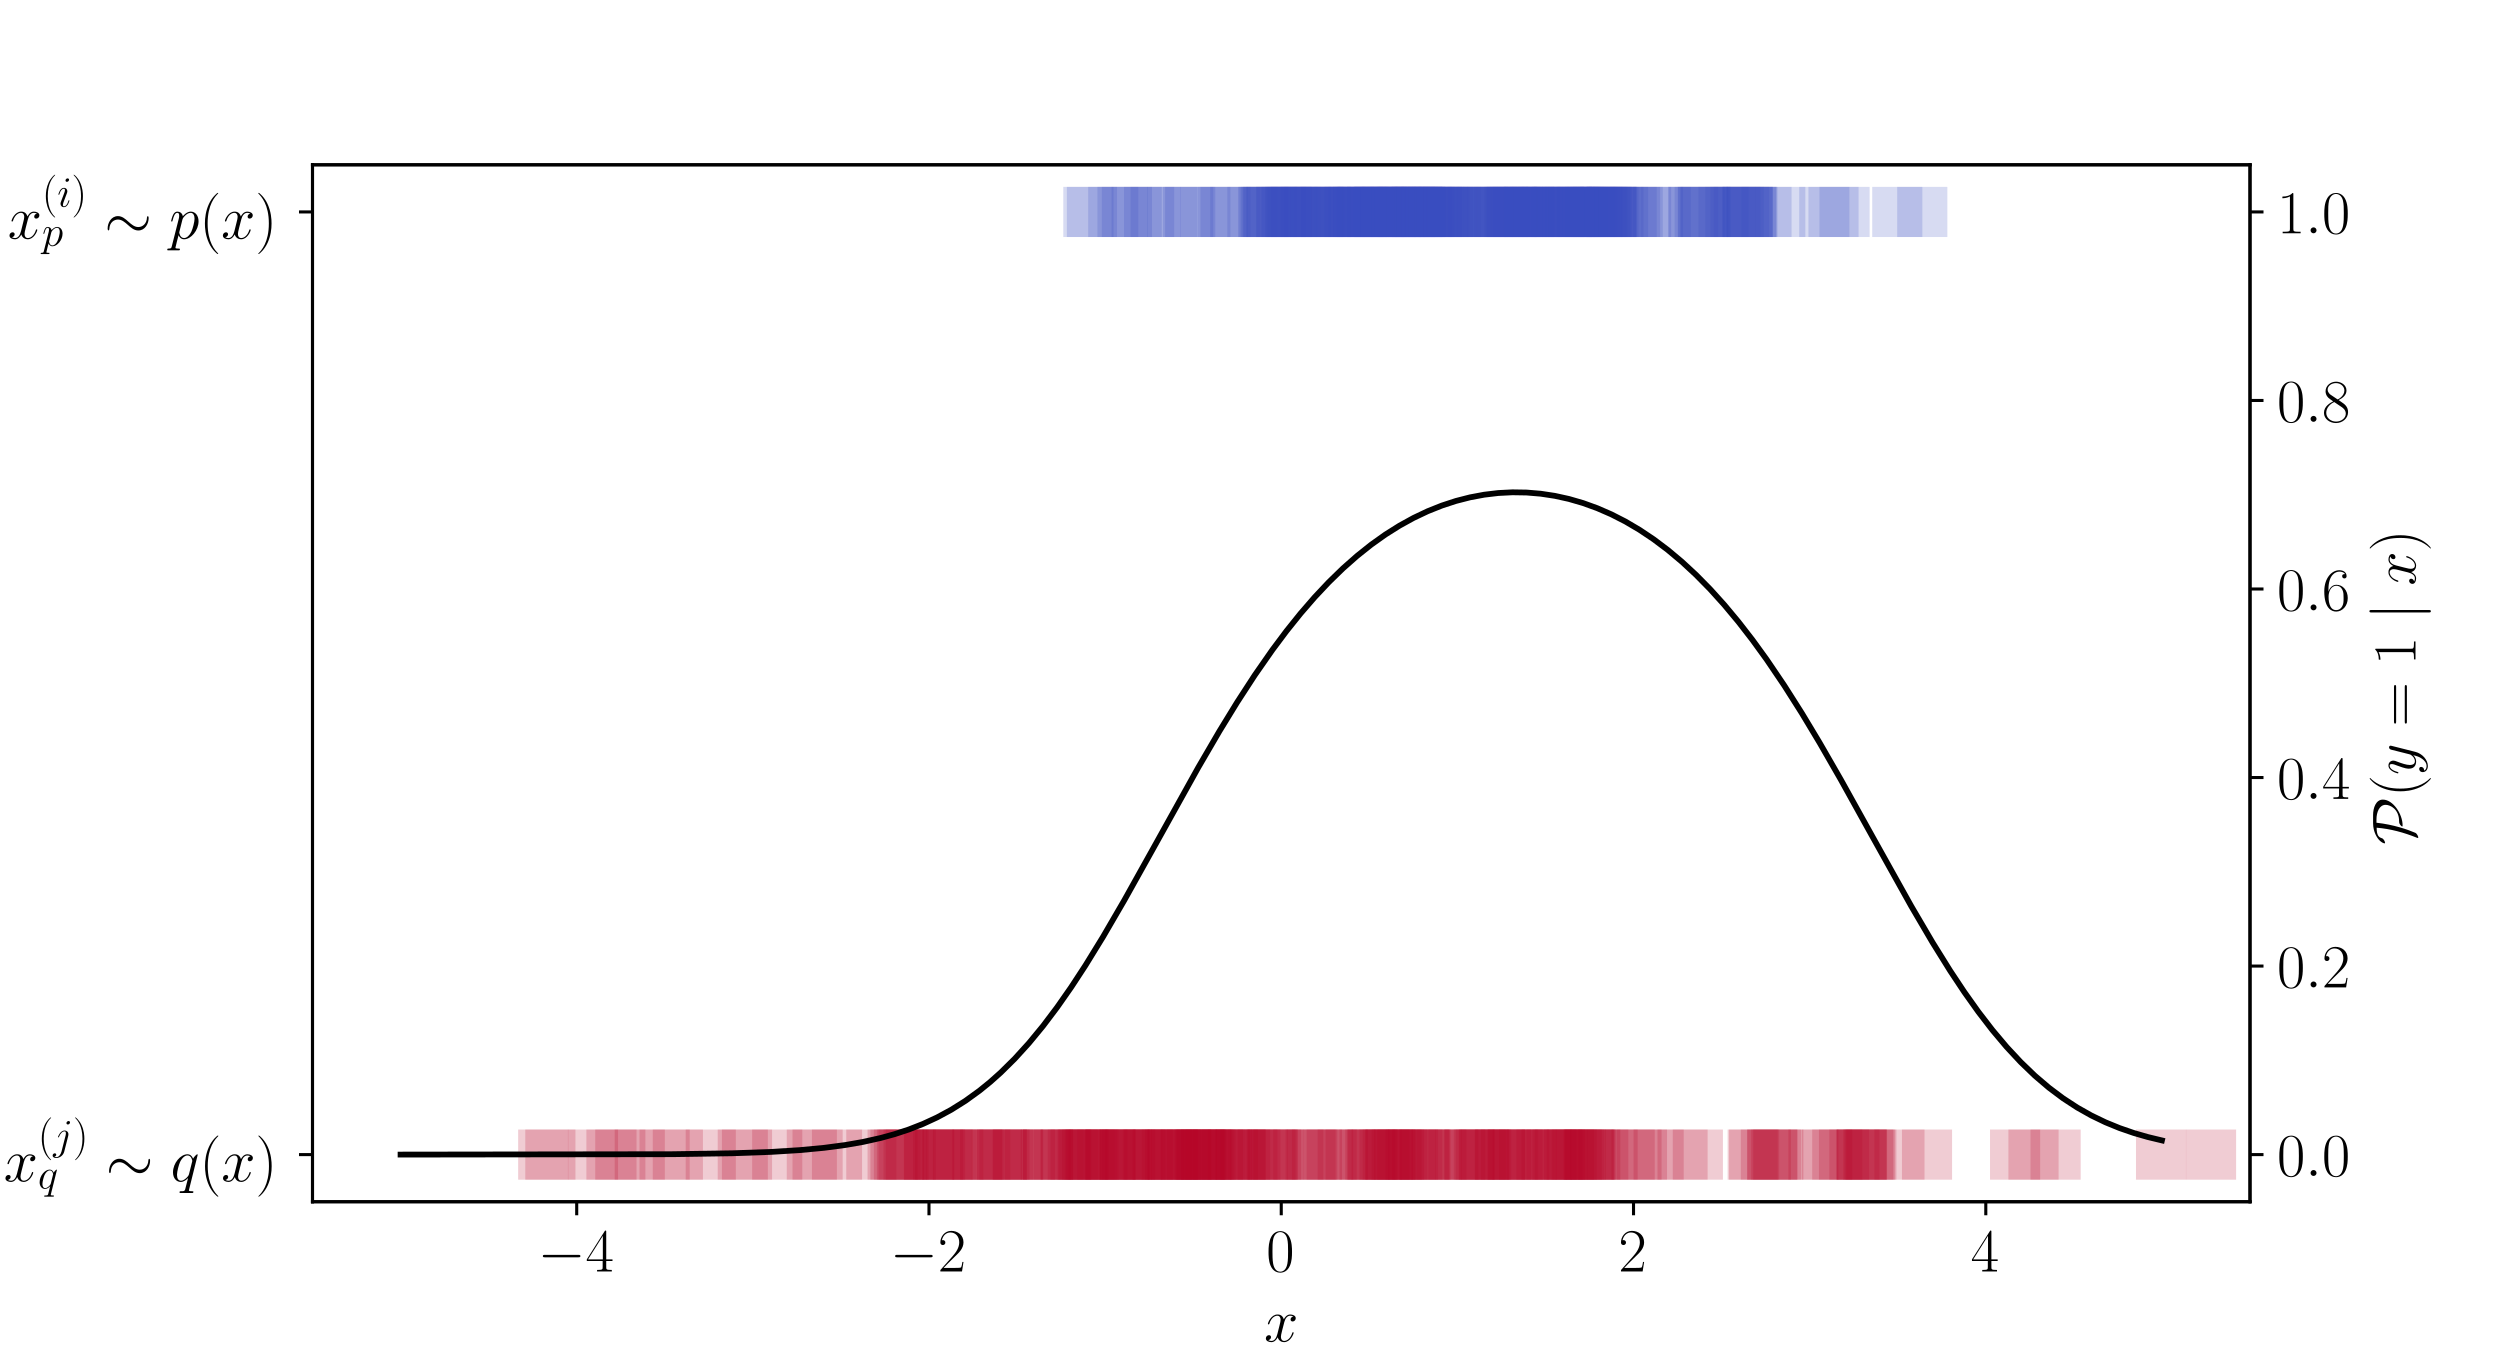 <?xml version="1.0" encoding="utf-8" standalone="no"?>
<!DOCTYPE svg PUBLIC "-//W3C//DTD SVG 1.1//EN"
  "http://www.w3.org/Graphics/SVG/1.1/DTD/svg11.dtd">
<!-- Created with matplotlib (http://matplotlib.org/) -->
<svg height="355pt" version="1.1" viewBox="0 0 648 355" width="648pt" xmlns="http://www.w3.org/2000/svg" xmlns:xlink="http://www.w3.org/1999/xlink">
 <defs>
  <style type="text/css">
*{stroke-linecap:butt;stroke-linejoin:round;}
  </style>
 </defs>
 <g id="figure_1">
  <g id="patch_1">
   <path d="M 0 355.988 
L 648 355.988 
L 648 0 
L 0 0 
z
" style="fill:#ffffff;"/>
  </g>
  <g id="axes_1">
   <g id="patch_2">
    <path d="M 81 311.489 
L 583.2 311.489 
L 583.2 42.719 
L 81 42.719 
z
" style="fill:#ffffff;"/>
   </g>
   <g id="PathCollection_1">
    <defs>
     <path d="M -6.5 6.5 
L 6.5 6.5 
L 6.5 -6.5 
L -6.5 -6.5 
z
" id="C0_0_cab0bde07e"/>
    </defs>
    <g clip-path="url(#pe0ad283653)">
     <use style="fill:#3b4cc0;fill-opacity:0.2;" x="352" xlink:href="#C0_0_cab0bde07e" y="54.935"/>
    </g>
    <g clip-path="url(#pe0ad283653)">
     <use style="fill:#3b4cc0;fill-opacity:0.2;" x="417.559" xlink:href="#C0_0_cab0bde07e" y="54.935"/>
    </g>
    <g clip-path="url(#pe0ad283653)">
     <use style="fill:#3b4cc0;fill-opacity:0.2;" x="342.339" xlink:href="#C0_0_cab0bde07e" y="54.935"/>
    </g>
    <g clip-path="url(#pe0ad283653)">
     <use style="fill:#3b4cc0;fill-opacity:0.2;" x="303.82" xlink:href="#C0_0_cab0bde07e" y="54.935"/>
    </g>
    <g clip-path="url(#pe0ad283653)">
     <use style="fill:#3b4cc0;fill-opacity:0.2;" x="454.228" xlink:href="#C0_0_cab0bde07e" y="54.935"/>
    </g>
    <g clip-path="url(#pe0ad283653)">
     <use style="fill:#3b4cc0;fill-opacity:0.2;" x="386.744" xlink:href="#C0_0_cab0bde07e" y="54.935"/>
    </g>
    <g clip-path="url(#pe0ad283653)">
     <use style="fill:#3b4cc0;fill-opacity:0.2;" x="372.5" xlink:href="#C0_0_cab0bde07e" y="54.935"/>
    </g>
    <g clip-path="url(#pe0ad283653)">
     <use style="fill:#3b4cc0;fill-opacity:0.2;" x="359.515" xlink:href="#C0_0_cab0bde07e" y="54.935"/>
    </g>
    <g clip-path="url(#pe0ad283653)">
     <use style="fill:#3b4cc0;fill-opacity:0.2;" x="498.254" xlink:href="#C0_0_cab0bde07e" y="54.935"/>
    </g>
    <g clip-path="url(#pe0ad283653)">
     <use style="fill:#3b4cc0;fill-opacity:0.2;" x="409.866" xlink:href="#C0_0_cab0bde07e" y="54.935"/>
    </g>
    <g clip-path="url(#pe0ad283653)">
     <use style="fill:#3b4cc0;fill-opacity:0.2;" x="408.388" xlink:href="#C0_0_cab0bde07e" y="54.935"/>
    </g>
    <g clip-path="url(#pe0ad283653)">
     <use style="fill:#3b4cc0;fill-opacity:0.2;" x="377.084" xlink:href="#C0_0_cab0bde07e" y="54.935"/>
    </g>
    <g clip-path="url(#pe0ad283653)">
     <use style="fill:#3b4cc0;fill-opacity:0.2;" x="413.548" xlink:href="#C0_0_cab0bde07e" y="54.935"/>
    </g>
    <g clip-path="url(#pe0ad283653)">
     <use style="fill:#3b4cc0;fill-opacity:0.2;" x="341.518" xlink:href="#C0_0_cab0bde07e" y="54.935"/>
    </g>
    <g clip-path="url(#pe0ad283653)">
     <use style="fill:#3b4cc0;fill-opacity:0.2;" x="355.64" xlink:href="#C0_0_cab0bde07e" y="54.935"/>
    </g>
    <g clip-path="url(#pe0ad283653)">
     <use style="fill:#3b4cc0;fill-opacity:0.2;" x="357.496" xlink:href="#C0_0_cab0bde07e" y="54.935"/>
    </g>
    <g clip-path="url(#pe0ad283653)">
     <use style="fill:#3b4cc0;fill-opacity:0.2;" x="361.724" xlink:href="#C0_0_cab0bde07e" y="54.935"/>
    </g>
    <g clip-path="url(#pe0ad283653)">
     <use style="fill:#3b4cc0;fill-opacity:0.2;" x="390.107" xlink:href="#C0_0_cab0bde07e" y="54.935"/>
    </g>
    <g clip-path="url(#pe0ad283653)">
     <use style="fill:#3b4cc0;fill-opacity:0.2;" x="365.461" xlink:href="#C0_0_cab0bde07e" y="54.935"/>
    </g>
    <g clip-path="url(#pe0ad283653)">
     <use style="fill:#3b4cc0;fill-opacity:0.2;" x="381.556" xlink:href="#C0_0_cab0bde07e" y="54.935"/>
    </g>
    <g clip-path="url(#pe0ad283653)">
     <use style="fill:#3b4cc0;fill-opacity:0.2;" x="290.951" xlink:href="#C0_0_cab0bde07e" y="54.935"/>
    </g>
    <g clip-path="url(#pe0ad283653)">
     <use style="fill:#3b4cc0;fill-opacity:0.2;" x="292.098" xlink:href="#C0_0_cab0bde07e" y="54.935"/>
    </g>
    <g clip-path="url(#pe0ad283653)">
     <use style="fill:#3b4cc0;fill-opacity:0.2;" x="397.879" xlink:href="#C0_0_cab0bde07e" y="54.935"/>
    </g>
    <g clip-path="url(#pe0ad283653)">
     <use style="fill:#3b4cc0;fill-opacity:0.2;" x="394.518" xlink:href="#C0_0_cab0bde07e" y="54.935"/>
    </g>
    <g clip-path="url(#pe0ad283653)">
     <use style="fill:#3b4cc0;fill-opacity:0.2;" x="350.733" xlink:href="#C0_0_cab0bde07e" y="54.935"/>
    </g>
    <g clip-path="url(#pe0ad283653)">
     <use style="fill:#3b4cc0;fill-opacity:0.2;" x="377.376" xlink:href="#C0_0_cab0bde07e" y="54.935"/>
    </g>
    <g clip-path="url(#pe0ad283653)">
     <use style="fill:#3b4cc0;fill-opacity:0.2;" x="338.325" xlink:href="#C0_0_cab0bde07e" y="54.935"/>
    </g>
    <g clip-path="url(#pe0ad283653)">
     <use style="fill:#3b4cc0;fill-opacity:0.2;" x="334.526" xlink:href="#C0_0_cab0bde07e" y="54.935"/>
    </g>
    <g clip-path="url(#pe0ad283653)">
     <use style="fill:#3b4cc0;fill-opacity:0.2;" x="438.858" xlink:href="#C0_0_cab0bde07e" y="54.935"/>
    </g>
    <g clip-path="url(#pe0ad283653)">
     <use style="fill:#3b4cc0;fill-opacity:0.2;" x="374.013" xlink:href="#C0_0_cab0bde07e" y="54.935"/>
    </g>
    <g clip-path="url(#pe0ad283653)">
     <use style="fill:#3b4cc0;fill-opacity:0.2;" x="335.901" xlink:href="#C0_0_cab0bde07e" y="54.935"/>
    </g>
    <g clip-path="url(#pe0ad283653)">
     <use style="fill:#3b4cc0;fill-opacity:0.2;" x="452.896" xlink:href="#C0_0_cab0bde07e" y="54.935"/>
    </g>
    <g clip-path="url(#pe0ad283653)">
     <use style="fill:#3b4cc0;fill-opacity:0.2;" x="388.549" xlink:href="#C0_0_cab0bde07e" y="54.935"/>
    </g>
    <g clip-path="url(#pe0ad283653)">
     <use style="fill:#3b4cc0;fill-opacity:0.2;" x="297.839" xlink:href="#C0_0_cab0bde07e" y="54.935"/>
    </g>
    <g clip-path="url(#pe0ad283653)">
     <use style="fill:#3b4cc0;fill-opacity:0.2;" x="417.933" xlink:href="#C0_0_cab0bde07e" y="54.935"/>
    </g>
    <g clip-path="url(#pe0ad283653)">
     <use style="fill:#3b4cc0;fill-opacity:0.2;" x="440.564" xlink:href="#C0_0_cab0bde07e" y="54.935"/>
    </g>
    <g clip-path="url(#pe0ad283653)">
     <use style="fill:#3b4cc0;fill-opacity:0.2;" x="341.57" xlink:href="#C0_0_cab0bde07e" y="54.935"/>
    </g>
    <g clip-path="url(#pe0ad283653)">
     <use style="fill:#3b4cc0;fill-opacity:0.2;" x="410.194" xlink:href="#C0_0_cab0bde07e" y="54.935"/>
    </g>
    <g clip-path="url(#pe0ad283653)">
     <use style="fill:#3b4cc0;fill-opacity:0.2;" x="403.604" xlink:href="#C0_0_cab0bde07e" y="54.935"/>
    </g>
    <g clip-path="url(#pe0ad283653)">
     <use style="fill:#3b4cc0;fill-opacity:0.2;" x="472.862" xlink:href="#C0_0_cab0bde07e" y="54.935"/>
    </g>
    <g clip-path="url(#pe0ad283653)">
     <use style="fill:#3b4cc0;fill-opacity:0.2;" x="417.689" xlink:href="#C0_0_cab0bde07e" y="54.935"/>
    </g>
    <g clip-path="url(#pe0ad283653)">
     <use style="fill:#3b4cc0;fill-opacity:0.2;" x="361.888" xlink:href="#C0_0_cab0bde07e" y="54.935"/>
    </g>
    <g clip-path="url(#pe0ad283653)">
     <use style="fill:#3b4cc0;fill-opacity:0.2;" x="357.339" xlink:href="#C0_0_cab0bde07e" y="54.935"/>
    </g>
    <g clip-path="url(#pe0ad283653)">
     <use style="fill:#3b4cc0;fill-opacity:0.2;" x="327.39" xlink:href="#C0_0_cab0bde07e" y="54.935"/>
    </g>
    <g clip-path="url(#pe0ad283653)">
     <use style="fill:#3b4cc0;fill-opacity:0.2;" x="363.344" xlink:href="#C0_0_cab0bde07e" y="54.935"/>
    </g>
    <g clip-path="url(#pe0ad283653)">
     <use style="fill:#3b4cc0;fill-opacity:0.2;" x="404.094" xlink:href="#C0_0_cab0bde07e" y="54.935"/>
    </g>
    <g clip-path="url(#pe0ad283653)">
     <use style="fill:#3b4cc0;fill-opacity:0.2;" x="449.814" xlink:href="#C0_0_cab0bde07e" y="54.935"/>
    </g>
    <g clip-path="url(#pe0ad283653)">
     <use style="fill:#3b4cc0;fill-opacity:0.2;" x="422.907" xlink:href="#C0_0_cab0bde07e" y="54.935"/>
    </g>
    <g clip-path="url(#pe0ad283653)">
     <use style="fill:#3b4cc0;fill-opacity:0.2;" x="453.827" xlink:href="#C0_0_cab0bde07e" y="54.935"/>
    </g>
    <g clip-path="url(#pe0ad283653)">
     <use style="fill:#3b4cc0;fill-opacity:0.2;" x="353.439" xlink:href="#C0_0_cab0bde07e" y="54.935"/>
    </g>
    <g clip-path="url(#pe0ad283653)">
     <use style="fill:#3b4cc0;fill-opacity:0.2;" x="412.772" xlink:href="#C0_0_cab0bde07e" y="54.935"/>
    </g>
    <g clip-path="url(#pe0ad283653)">
     <use style="fill:#3b4cc0;fill-opacity:0.2;" x="374.401" xlink:href="#C0_0_cab0bde07e" y="54.935"/>
    </g>
    <g clip-path="url(#pe0ad283653)">
     <use style="fill:#3b4cc0;fill-opacity:0.2;" x="491.778" xlink:href="#C0_0_cab0bde07e" y="54.935"/>
    </g>
    <g clip-path="url(#pe0ad283653)">
     <use style="fill:#3b4cc0;fill-opacity:0.2;" x="355.638" xlink:href="#C0_0_cab0bde07e" y="54.935"/>
    </g>
    <g clip-path="url(#pe0ad283653)">
     <use style="fill:#3b4cc0;fill-opacity:0.2;" x="332.085" xlink:href="#C0_0_cab0bde07e" y="54.935"/>
    </g>
    <g clip-path="url(#pe0ad283653)">
     <use style="fill:#3b4cc0;fill-opacity:0.2;" x="316.918" xlink:href="#C0_0_cab0bde07e" y="54.935"/>
    </g>
    <g clip-path="url(#pe0ad283653)">
     <use style="fill:#3b4cc0;fill-opacity:0.2;" x="393.445" xlink:href="#C0_0_cab0bde07e" y="54.935"/>
    </g>
    <g clip-path="url(#pe0ad283653)">
     <use style="fill:#3b4cc0;fill-opacity:0.2;" x="446.728" xlink:href="#C0_0_cab0bde07e" y="54.935"/>
    </g>
    <g clip-path="url(#pe0ad283653)">
     <use style="fill:#3b4cc0;fill-opacity:0.2;" x="347.236" xlink:href="#C0_0_cab0bde07e" y="54.935"/>
    </g>
    <g clip-path="url(#pe0ad283653)">
     <use style="fill:#3b4cc0;fill-opacity:0.2;" x="338.515" xlink:href="#C0_0_cab0bde07e" y="54.935"/>
    </g>
    <g clip-path="url(#pe0ad283653)">
     <use style="fill:#3b4cc0;fill-opacity:0.2;" x="363.73" xlink:href="#C0_0_cab0bde07e" y="54.935"/>
    </g>
    <g clip-path="url(#pe0ad283653)">
     <use style="fill:#3b4cc0;fill-opacity:0.2;" x="367.163" xlink:href="#C0_0_cab0bde07e" y="54.935"/>
    </g>
    <g clip-path="url(#pe0ad283653)">
     <use style="fill:#3b4cc0;fill-opacity:0.2;" x="347.529" xlink:href="#C0_0_cab0bde07e" y="54.935"/>
    </g>
    <g clip-path="url(#pe0ad283653)">
     <use style="fill:#3b4cc0;fill-opacity:0.2;" x="332.129" xlink:href="#C0_0_cab0bde07e" y="54.935"/>
    </g>
    <g clip-path="url(#pe0ad283653)">
     <use style="fill:#3b4cc0;fill-opacity:0.2;" x="395.389" xlink:href="#C0_0_cab0bde07e" y="54.935"/>
    </g>
    <g clip-path="url(#pe0ad283653)">
     <use style="fill:#3b4cc0;fill-opacity:0.2;" x="392.71" xlink:href="#C0_0_cab0bde07e" y="54.935"/>
    </g>
    <g clip-path="url(#pe0ad283653)">
     <use style="fill:#3b4cc0;fill-opacity:0.2;" x="403.363" xlink:href="#C0_0_cab0bde07e" y="54.935"/>
    </g>
    <g clip-path="url(#pe0ad283653)">
     <use style="fill:#3b4cc0;fill-opacity:0.2;" x="415.403" xlink:href="#C0_0_cab0bde07e" y="54.935"/>
    </g>
    <g clip-path="url(#pe0ad283653)">
     <use style="fill:#3b4cc0;fill-opacity:0.2;" x="357.721" xlink:href="#C0_0_cab0bde07e" y="54.935"/>
    </g>
    <g clip-path="url(#pe0ad283653)">
     <use style="fill:#3b4cc0;fill-opacity:0.2;" x="376.663" xlink:href="#C0_0_cab0bde07e" y="54.935"/>
    </g>
    <g clip-path="url(#pe0ad283653)">
     <use style="fill:#3b4cc0;fill-opacity:0.2;" x="367.162" xlink:href="#C0_0_cab0bde07e" y="54.935"/>
    </g>
    <g clip-path="url(#pe0ad283653)">
     <use style="fill:#3b4cc0;fill-opacity:0.2;" x="362.914" xlink:href="#C0_0_cab0bde07e" y="54.935"/>
    </g>
    <g clip-path="url(#pe0ad283653)">
     <use style="fill:#3b4cc0;fill-opacity:0.2;" x="424.499" xlink:href="#C0_0_cab0bde07e" y="54.935"/>
    </g>
    <g clip-path="url(#pe0ad283653)">
     <use style="fill:#3b4cc0;fill-opacity:0.2;" x="416.328" xlink:href="#C0_0_cab0bde07e" y="54.935"/>
    </g>
    <g clip-path="url(#pe0ad283653)">
     <use style="fill:#3b4cc0;fill-opacity:0.2;" x="368.037" xlink:href="#C0_0_cab0bde07e" y="54.935"/>
    </g>
    <g clip-path="url(#pe0ad283653)">
     <use style="fill:#3b4cc0;fill-opacity:0.2;" x="349.77" xlink:href="#C0_0_cab0bde07e" y="54.935"/>
    </g>
    <g clip-path="url(#pe0ad283653)">
     <use style="fill:#3b4cc0;fill-opacity:0.2;" x="372.463" xlink:href="#C0_0_cab0bde07e" y="54.935"/>
    </g>
    <g clip-path="url(#pe0ad283653)">
     <use style="fill:#3b4cc0;fill-opacity:0.2;" x="366.184" xlink:href="#C0_0_cab0bde07e" y="54.935"/>
    </g>
    <g clip-path="url(#pe0ad283653)">
     <use style="fill:#3b4cc0;fill-opacity:0.2;" x="429.76" xlink:href="#C0_0_cab0bde07e" y="54.935"/>
    </g>
    <g clip-path="url(#pe0ad283653)">
     <use style="fill:#3b4cc0;fill-opacity:0.2;" x="347.528" xlink:href="#C0_0_cab0bde07e" y="54.935"/>
    </g>
    <g clip-path="url(#pe0ad283653)">
     <use style="fill:#3b4cc0;fill-opacity:0.2;" x="320.18" xlink:href="#C0_0_cab0bde07e" y="54.935"/>
    </g>
    <g clip-path="url(#pe0ad283653)">
     <use style="fill:#3b4cc0;fill-opacity:0.2;" x="364.081" xlink:href="#C0_0_cab0bde07e" y="54.935"/>
    </g>
    <g clip-path="url(#pe0ad283653)">
     <use style="fill:#3b4cc0;fill-opacity:0.2;" x="407.713" xlink:href="#C0_0_cab0bde07e" y="54.935"/>
    </g>
    <g clip-path="url(#pe0ad283653)">
     <use style="fill:#3b4cc0;fill-opacity:0.2;" x="391.551" xlink:href="#C0_0_cab0bde07e" y="54.935"/>
    </g>
    <g clip-path="url(#pe0ad283653)">
     <use style="fill:#3b4cc0;fill-opacity:0.2;" x="317.663" xlink:href="#C0_0_cab0bde07e" y="54.935"/>
    </g>
    <g clip-path="url(#pe0ad283653)">
     <use style="fill:#3b4cc0;fill-opacity:0.2;" x="334.417" xlink:href="#C0_0_cab0bde07e" y="54.935"/>
    </g>
    <g clip-path="url(#pe0ad283653)">
     <use style="fill:#3b4cc0;fill-opacity:0.2;" x="453.027" xlink:href="#C0_0_cab0bde07e" y="54.935"/>
    </g>
    <g clip-path="url(#pe0ad283653)">
     <use style="fill:#3b4cc0;fill-opacity:0.2;" x="383.831" xlink:href="#C0_0_cab0bde07e" y="54.935"/>
    </g>
    <g clip-path="url(#pe0ad283653)">
     <use style="fill:#3b4cc0;fill-opacity:0.2;" x="402.083" xlink:href="#C0_0_cab0bde07e" y="54.935"/>
    </g>
    <g clip-path="url(#pe0ad283653)">
     <use style="fill:#3b4cc0;fill-opacity:0.2;" x="396.452" xlink:href="#C0_0_cab0bde07e" y="54.935"/>
    </g>
    <g clip-path="url(#pe0ad283653)">
     <use style="fill:#3b4cc0;fill-opacity:0.2;" x="398.508" xlink:href="#C0_0_cab0bde07e" y="54.935"/>
    </g>
    <g clip-path="url(#pe0ad283653)">
     <use style="fill:#3b4cc0;fill-opacity:0.2;" x="353.144" xlink:href="#C0_0_cab0bde07e" y="54.935"/>
    </g>
    <g clip-path="url(#pe0ad283653)">
     <use style="fill:#3b4cc0;fill-opacity:0.2;" x="335.004" xlink:href="#C0_0_cab0bde07e" y="54.935"/>
    </g>
    <g clip-path="url(#pe0ad283653)">
     <use style="fill:#3b4cc0;fill-opacity:0.2;" x="376.593" xlink:href="#C0_0_cab0bde07e" y="54.935"/>
    </g>
    <g clip-path="url(#pe0ad283653)">
     <use style="fill:#3b4cc0;fill-opacity:0.2;" x="345.177" xlink:href="#C0_0_cab0bde07e" y="54.935"/>
    </g>
    <g clip-path="url(#pe0ad283653)">
     <use style="fill:#3b4cc0;fill-opacity:0.2;" x="328.208" xlink:href="#C0_0_cab0bde07e" y="54.935"/>
    </g>
    <g clip-path="url(#pe0ad283653)">
     <use style="fill:#3b4cc0;fill-opacity:0.2;" x="439.044" xlink:href="#C0_0_cab0bde07e" y="54.935"/>
    </g>
    <g clip-path="url(#pe0ad283653)">
     <use style="fill:#3b4cc0;fill-opacity:0.2;" x="339.387" xlink:href="#C0_0_cab0bde07e" y="54.935"/>
    </g>
    <g clip-path="url(#pe0ad283653)">
     <use style="fill:#3b4cc0;fill-opacity:0.2;" x="406.137" xlink:href="#C0_0_cab0bde07e" y="54.935"/>
    </g>
    <g clip-path="url(#pe0ad283653)">
     <use style="fill:#3b4cc0;fill-opacity:0.2;" x="394.833" xlink:href="#C0_0_cab0bde07e" y="54.935"/>
    </g>
    <g clip-path="url(#pe0ad283653)">
     <use style="fill:#3b4cc0;fill-opacity:0.2;" x="426.661" xlink:href="#C0_0_cab0bde07e" y="54.935"/>
    </g>
    <g clip-path="url(#pe0ad283653)">
     <use style="fill:#3b4cc0;fill-opacity:0.2;" x="368.596" xlink:href="#C0_0_cab0bde07e" y="54.935"/>
    </g>
    <g clip-path="url(#pe0ad283653)">
     <use style="fill:#3b4cc0;fill-opacity:0.2;" x="367.464" xlink:href="#C0_0_cab0bde07e" y="54.935"/>
    </g>
    <g clip-path="url(#pe0ad283653)">
     <use style="fill:#3b4cc0;fill-opacity:0.2;" x="329.447" xlink:href="#C0_0_cab0bde07e" y="54.935"/>
    </g>
    <g clip-path="url(#pe0ad283653)">
     <use style="fill:#3b4cc0;fill-opacity:0.2;" x="370.508" xlink:href="#C0_0_cab0bde07e" y="54.935"/>
    </g>
    <g clip-path="url(#pe0ad283653)">
     <use style="fill:#3b4cc0;fill-opacity:0.2;" x="416.049" xlink:href="#C0_0_cab0bde07e" y="54.935"/>
    </g>
    <g clip-path="url(#pe0ad283653)">
     <use style="fill:#3b4cc0;fill-opacity:0.2;" x="448.505" xlink:href="#C0_0_cab0bde07e" y="54.935"/>
    </g>
    <g clip-path="url(#pe0ad283653)">
     <use style="fill:#3b4cc0;fill-opacity:0.2;" x="389.66" xlink:href="#C0_0_cab0bde07e" y="54.935"/>
    </g>
    <g clip-path="url(#pe0ad283653)">
     <use style="fill:#3b4cc0;fill-opacity:0.2;" x="400.061" xlink:href="#C0_0_cab0bde07e" y="54.935"/>
    </g>
    <g clip-path="url(#pe0ad283653)">
     <use style="fill:#3b4cc0;fill-opacity:0.2;" x="416.569" xlink:href="#C0_0_cab0bde07e" y="54.935"/>
    </g>
    <g clip-path="url(#pe0ad283653)">
     <use style="fill:#3b4cc0;fill-opacity:0.2;" x="441.904" xlink:href="#C0_0_cab0bde07e" y="54.935"/>
    </g>
    <g clip-path="url(#pe0ad283653)">
     <use style="fill:#3b4cc0;fill-opacity:0.2;" x="389.297" xlink:href="#C0_0_cab0bde07e" y="54.935"/>
    </g>
    <g clip-path="url(#pe0ad283653)">
     <use style="fill:#3b4cc0;fill-opacity:0.2;" x="478.107" xlink:href="#C0_0_cab0bde07e" y="54.935"/>
    </g>
    <g clip-path="url(#pe0ad283653)">
     <use style="fill:#3b4cc0;fill-opacity:0.2;" x="409.229" xlink:href="#C0_0_cab0bde07e" y="54.935"/>
    </g>
    <g clip-path="url(#pe0ad283653)">
     <use style="fill:#3b4cc0;fill-opacity:0.2;" x="450.686" xlink:href="#C0_0_cab0bde07e" y="54.935"/>
    </g>
    <g clip-path="url(#pe0ad283653)">
     <use style="fill:#3b4cc0;fill-opacity:0.2;" x="396.352" xlink:href="#C0_0_cab0bde07e" y="54.935"/>
    </g>
    <g clip-path="url(#pe0ad283653)">
     <use style="fill:#3b4cc0;fill-opacity:0.2;" x="461.445" xlink:href="#C0_0_cab0bde07e" y="54.935"/>
    </g>
    <g clip-path="url(#pe0ad283653)">
     <use style="fill:#3b4cc0;fill-opacity:0.2;" x="379.969" xlink:href="#C0_0_cab0bde07e" y="54.935"/>
    </g>
    <g clip-path="url(#pe0ad283653)">
     <use style="fill:#3b4cc0;fill-opacity:0.2;" x="371.479" xlink:href="#C0_0_cab0bde07e" y="54.935"/>
    </g>
    <g clip-path="url(#pe0ad283653)">
     <use style="fill:#3b4cc0;fill-opacity:0.2;" x="368.323" xlink:href="#C0_0_cab0bde07e" y="54.935"/>
    </g>
    <g clip-path="url(#pe0ad283653)">
     <use style="fill:#3b4cc0;fill-opacity:0.2;" x="363.632" xlink:href="#C0_0_cab0bde07e" y="54.935"/>
    </g>
    <g clip-path="url(#pe0ad283653)">
     <use style="fill:#3b4cc0;fill-opacity:0.2;" x="328.811" xlink:href="#C0_0_cab0bde07e" y="54.935"/>
    </g>
    <g clip-path="url(#pe0ad283653)">
     <use style="fill:#3b4cc0;fill-opacity:0.2;" x="364.04" xlink:href="#C0_0_cab0bde07e" y="54.935"/>
    </g>
    <g clip-path="url(#pe0ad283653)">
     <use style="fill:#3b4cc0;fill-opacity:0.2;" x="382.383" xlink:href="#C0_0_cab0bde07e" y="54.935"/>
    </g>
    <g clip-path="url(#pe0ad283653)">
     <use style="fill:#3b4cc0;fill-opacity:0.2;" x="340.896" xlink:href="#C0_0_cab0bde07e" y="54.935"/>
    </g>
    <g clip-path="url(#pe0ad283653)">
     <use style="fill:#3b4cc0;fill-opacity:0.2;" x="360.471" xlink:href="#C0_0_cab0bde07e" y="54.935"/>
    </g>
    <g clip-path="url(#pe0ad283653)">
     <use style="fill:#3b4cc0;fill-opacity:0.2;" x="389.52" xlink:href="#C0_0_cab0bde07e" y="54.935"/>
    </g>
    <g clip-path="url(#pe0ad283653)">
     <use style="fill:#3b4cc0;fill-opacity:0.2;" x="406.085" xlink:href="#C0_0_cab0bde07e" y="54.935"/>
    </g>
    <g clip-path="url(#pe0ad283653)">
     <use style="fill:#3b4cc0;fill-opacity:0.2;" x="404" xlink:href="#C0_0_cab0bde07e" y="54.935"/>
    </g>
    <g clip-path="url(#pe0ad283653)">
     <use style="fill:#3b4cc0;fill-opacity:0.2;" x="411.479" xlink:href="#C0_0_cab0bde07e" y="54.935"/>
    </g>
    <g clip-path="url(#pe0ad283653)">
     <use style="fill:#3b4cc0;fill-opacity:0.2;" x="307.969" xlink:href="#C0_0_cab0bde07e" y="54.935"/>
    </g>
    <g clip-path="url(#pe0ad283653)">
     <use style="fill:#3b4cc0;fill-opacity:0.2;" x="360.658" xlink:href="#C0_0_cab0bde07e" y="54.935"/>
    </g>
    <g clip-path="url(#pe0ad283653)">
     <use style="fill:#3b4cc0;fill-opacity:0.2;" x="384.291" xlink:href="#C0_0_cab0bde07e" y="54.935"/>
    </g>
    <g clip-path="url(#pe0ad283653)">
     <use style="fill:#3b4cc0;fill-opacity:0.2;" x="282.109" xlink:href="#C0_0_cab0bde07e" y="54.935"/>
    </g>
    <g clip-path="url(#pe0ad283653)">
     <use style="fill:#3b4cc0;fill-opacity:0.2;" x="369.822" xlink:href="#C0_0_cab0bde07e" y="54.935"/>
    </g>
    <g clip-path="url(#pe0ad283653)">
     <use style="fill:#3b4cc0;fill-opacity:0.2;" x="453.01" xlink:href="#C0_0_cab0bde07e" y="54.935"/>
    </g>
    <g clip-path="url(#pe0ad283653)">
     <use style="fill:#3b4cc0;fill-opacity:0.2;" x="355.493" xlink:href="#C0_0_cab0bde07e" y="54.935"/>
    </g>
    <g clip-path="url(#pe0ad283653)">
     <use style="fill:#3b4cc0;fill-opacity:0.2;" x="335.85" xlink:href="#C0_0_cab0bde07e" y="54.935"/>
    </g>
    <g clip-path="url(#pe0ad283653)">
     <use style="fill:#3b4cc0;fill-opacity:0.2;" x="475.246" xlink:href="#C0_0_cab0bde07e" y="54.935"/>
    </g>
    <g clip-path="url(#pe0ad283653)">
     <use style="fill:#3b4cc0;fill-opacity:0.2;" x="418.451" xlink:href="#C0_0_cab0bde07e" y="54.935"/>
    </g>
    <g clip-path="url(#pe0ad283653)">
     <use style="fill:#3b4cc0;fill-opacity:0.2;" x="391.864" xlink:href="#C0_0_cab0bde07e" y="54.935"/>
    </g>
    <g clip-path="url(#pe0ad283653)">
     <use style="fill:#3b4cc0;fill-opacity:0.2;" x="414.238" xlink:href="#C0_0_cab0bde07e" y="54.935"/>
    </g>
    <g clip-path="url(#pe0ad283653)">
     <use style="fill:#3b4cc0;fill-opacity:0.2;" x="370.687" xlink:href="#C0_0_cab0bde07e" y="54.935"/>
    </g>
    <g clip-path="url(#pe0ad283653)">
     <use style="fill:#3b4cc0;fill-opacity:0.2;" x="415.04" xlink:href="#C0_0_cab0bde07e" y="54.935"/>
    </g>
    <g clip-path="url(#pe0ad283653)">
     <use style="fill:#3b4cc0;fill-opacity:0.2;" x="327.761" xlink:href="#C0_0_cab0bde07e" y="54.935"/>
    </g>
    <g clip-path="url(#pe0ad283653)">
     <use style="fill:#3b4cc0;fill-opacity:0.2;" x="376.354" xlink:href="#C0_0_cab0bde07e" y="54.935"/>
    </g>
    <g clip-path="url(#pe0ad283653)">
     <use style="fill:#3b4cc0;fill-opacity:0.2;" x="358.185" xlink:href="#C0_0_cab0bde07e" y="54.935"/>
    </g>
    <g clip-path="url(#pe0ad283653)">
     <use style="fill:#3b4cc0;fill-opacity:0.2;" x="308.516" xlink:href="#C0_0_cab0bde07e" y="54.935"/>
    </g>
    <g clip-path="url(#pe0ad283653)">
     <use style="fill:#3b4cc0;fill-opacity:0.2;" x="441.376" xlink:href="#C0_0_cab0bde07e" y="54.935"/>
    </g>
    <g clip-path="url(#pe0ad283653)">
     <use style="fill:#3b4cc0;fill-opacity:0.2;" x="413.869" xlink:href="#C0_0_cab0bde07e" y="54.935"/>
    </g>
    <g clip-path="url(#pe0ad283653)">
     <use style="fill:#3b4cc0;fill-opacity:0.2;" x="324.632" xlink:href="#C0_0_cab0bde07e" y="54.935"/>
    </g>
    <g clip-path="url(#pe0ad283653)">
     <use style="fill:#3b4cc0;fill-opacity:0.2;" x="381.771" xlink:href="#C0_0_cab0bde07e" y="54.935"/>
    </g>
    <g clip-path="url(#pe0ad283653)">
     <use style="fill:#3b4cc0;fill-opacity:0.2;" x="385.719" xlink:href="#C0_0_cab0bde07e" y="54.935"/>
    </g>
    <g clip-path="url(#pe0ad283653)">
     <use style="fill:#3b4cc0;fill-opacity:0.2;" x="365.349" xlink:href="#C0_0_cab0bde07e" y="54.935"/>
    </g>
    <g clip-path="url(#pe0ad283653)">
     <use style="fill:#3b4cc0;fill-opacity:0.2;" x="357.501" xlink:href="#C0_0_cab0bde07e" y="54.935"/>
    </g>
    <g clip-path="url(#pe0ad283653)">
     <use style="fill:#3b4cc0;fill-opacity:0.2;" x="368.054" xlink:href="#C0_0_cab0bde07e" y="54.935"/>
    </g>
    <g clip-path="url(#pe0ad283653)">
     <use style="fill:#3b4cc0;fill-opacity:0.2;" x="312.431" xlink:href="#C0_0_cab0bde07e" y="54.935"/>
    </g>
    <g clip-path="url(#pe0ad283653)">
     <use style="fill:#3b4cc0;fill-opacity:0.2;" x="352.937" xlink:href="#C0_0_cab0bde07e" y="54.935"/>
    </g>
    <g clip-path="url(#pe0ad283653)">
     <use style="fill:#3b4cc0;fill-opacity:0.2;" x="352.132" xlink:href="#C0_0_cab0bde07e" y="54.935"/>
    </g>
    <g clip-path="url(#pe0ad283653)">
     <use style="fill:#3b4cc0;fill-opacity:0.2;" x="391.961" xlink:href="#C0_0_cab0bde07e" y="54.935"/>
    </g>
    <g clip-path="url(#pe0ad283653)">
     <use style="fill:#3b4cc0;fill-opacity:0.2;" x="328.599" xlink:href="#C0_0_cab0bde07e" y="54.935"/>
    </g>
    <g clip-path="url(#pe0ad283653)">
     <use style="fill:#3b4cc0;fill-opacity:0.2;" x="391.137" xlink:href="#C0_0_cab0bde07e" y="54.935"/>
    </g>
    <g clip-path="url(#pe0ad283653)">
     <use style="fill:#3b4cc0;fill-opacity:0.2;" x="333.287" xlink:href="#C0_0_cab0bde07e" y="54.935"/>
    </g>
    <g clip-path="url(#pe0ad283653)">
     <use style="fill:#3b4cc0;fill-opacity:0.2;" x="457.87" xlink:href="#C0_0_cab0bde07e" y="54.935"/>
    </g>
    <g clip-path="url(#pe0ad283653)">
     <use style="fill:#3b4cc0;fill-opacity:0.2;" x="299.553" xlink:href="#C0_0_cab0bde07e" y="54.935"/>
    </g>
    <g clip-path="url(#pe0ad283653)">
     <use style="fill:#3b4cc0;fill-opacity:0.2;" x="396.227" xlink:href="#C0_0_cab0bde07e" y="54.935"/>
    </g>
    <g clip-path="url(#pe0ad283653)">
     <use style="fill:#3b4cc0;fill-opacity:0.2;" x="341.886" xlink:href="#C0_0_cab0bde07e" y="54.935"/>
    </g>
    <g clip-path="url(#pe0ad283653)">
     <use style="fill:#3b4cc0;fill-opacity:0.2;" x="367.331" xlink:href="#C0_0_cab0bde07e" y="54.935"/>
    </g>
    <g clip-path="url(#pe0ad283653)">
     <use style="fill:#3b4cc0;fill-opacity:0.2;" x="352.606" xlink:href="#C0_0_cab0bde07e" y="54.935"/>
    </g>
    <g clip-path="url(#pe0ad283653)">
     <use style="fill:#3b4cc0;fill-opacity:0.2;" x="419.491" xlink:href="#C0_0_cab0bde07e" y="54.935"/>
    </g>
    <g clip-path="url(#pe0ad283653)">
     <use style="fill:#3b4cc0;fill-opacity:0.2;" x="393.014" xlink:href="#C0_0_cab0bde07e" y="54.935"/>
    </g>
    <g clip-path="url(#pe0ad283653)">
     <use style="fill:#3b4cc0;fill-opacity:0.2;" x="351.105" xlink:href="#C0_0_cab0bde07e" y="54.935"/>
    </g>
    <g clip-path="url(#pe0ad283653)">
     <use style="fill:#3b4cc0;fill-opacity:0.2;" x="343.657" xlink:href="#C0_0_cab0bde07e" y="54.935"/>
    </g>
    <g clip-path="url(#pe0ad283653)">
     <use style="fill:#3b4cc0;fill-opacity:0.2;" x="420.698" xlink:href="#C0_0_cab0bde07e" y="54.935"/>
    </g>
    <g clip-path="url(#pe0ad283653)">
     <use style="fill:#3b4cc0;fill-opacity:0.2;" x="442.171" xlink:href="#C0_0_cab0bde07e" y="54.935"/>
    </g>
    <g clip-path="url(#pe0ad283653)">
     <use style="fill:#3b4cc0;fill-opacity:0.2;" x="452.033" xlink:href="#C0_0_cab0bde07e" y="54.935"/>
    </g>
    <g clip-path="url(#pe0ad283653)">
     <use style="fill:#3b4cc0;fill-opacity:0.2;" x="412.145" xlink:href="#C0_0_cab0bde07e" y="54.935"/>
    </g>
    <g clip-path="url(#pe0ad283653)">
     <use style="fill:#3b4cc0;fill-opacity:0.2;" x="402.203" xlink:href="#C0_0_cab0bde07e" y="54.935"/>
    </g>
    <g clip-path="url(#pe0ad283653)">
     <use style="fill:#3b4cc0;fill-opacity:0.2;" x="354.562" xlink:href="#C0_0_cab0bde07e" y="54.935"/>
    </g>
    <g clip-path="url(#pe0ad283653)">
     <use style="fill:#3b4cc0;fill-opacity:0.2;" x="283.033" xlink:href="#C0_0_cab0bde07e" y="54.935"/>
    </g>
    <g clip-path="url(#pe0ad283653)">
     <use style="fill:#3b4cc0;fill-opacity:0.2;" x="373.076" xlink:href="#C0_0_cab0bde07e" y="54.935"/>
    </g>
    <g clip-path="url(#pe0ad283653)">
     <use style="fill:#3b4cc0;fill-opacity:0.2;" x="333.542" xlink:href="#C0_0_cab0bde07e" y="54.935"/>
    </g>
    <g clip-path="url(#pe0ad283653)">
     <use style="fill:#3b4cc0;fill-opacity:0.2;" x="349.885" xlink:href="#C0_0_cab0bde07e" y="54.935"/>
    </g>
    <g clip-path="url(#pe0ad283653)">
     <use style="fill:#3b4cc0;fill-opacity:0.2;" x="359.096" xlink:href="#C0_0_cab0bde07e" y="54.935"/>
    </g>
    <g clip-path="url(#pe0ad283653)">
     <use style="fill:#3b4cc0;fill-opacity:0.2;" x="407.807" xlink:href="#C0_0_cab0bde07e" y="54.935"/>
    </g>
    <g clip-path="url(#pe0ad283653)">
     <use style="fill:#3b4cc0;fill-opacity:0.2;" x="343.586" xlink:href="#C0_0_cab0bde07e" y="54.935"/>
    </g>
    <g clip-path="url(#pe0ad283653)">
     <use style="fill:#3b4cc0;fill-opacity:0.2;" x="441.406" xlink:href="#C0_0_cab0bde07e" y="54.935"/>
    </g>
    <g clip-path="url(#pe0ad283653)">
     <use style="fill:#3b4cc0;fill-opacity:0.2;" x="294.616" xlink:href="#C0_0_cab0bde07e" y="54.935"/>
    </g>
    <g clip-path="url(#pe0ad283653)">
     <use style="fill:#3b4cc0;fill-opacity:0.2;" x="329.745" xlink:href="#C0_0_cab0bde07e" y="54.935"/>
    </g>
    <g clip-path="url(#pe0ad283653)">
     <use style="fill:#3b4cc0;fill-opacity:0.2;" x="400.946" xlink:href="#C0_0_cab0bde07e" y="54.935"/>
    </g>
    <g clip-path="url(#pe0ad283653)">
     <use style="fill:#3b4cc0;fill-opacity:0.2;" x="288.558" xlink:href="#C0_0_cab0bde07e" y="54.935"/>
    </g>
    <g clip-path="url(#pe0ad283653)">
     <use style="fill:#3b4cc0;fill-opacity:0.2;" x="406.881" xlink:href="#C0_0_cab0bde07e" y="54.935"/>
    </g>
    <g clip-path="url(#pe0ad283653)">
     <use style="fill:#3b4cc0;fill-opacity:0.2;" x="369.549" xlink:href="#C0_0_cab0bde07e" y="54.935"/>
    </g>
    <g clip-path="url(#pe0ad283653)">
     <use style="fill:#3b4cc0;fill-opacity:0.2;" x="454.026" xlink:href="#C0_0_cab0bde07e" y="54.935"/>
    </g>
    <g clip-path="url(#pe0ad283653)">
     <use style="fill:#3b4cc0;fill-opacity:0.2;" x="423.795" xlink:href="#C0_0_cab0bde07e" y="54.935"/>
    </g>
    <g clip-path="url(#pe0ad283653)">
     <use style="fill:#3b4cc0;fill-opacity:0.2;" x="431.745" xlink:href="#C0_0_cab0bde07e" y="54.935"/>
    </g>
    <g clip-path="url(#pe0ad283653)">
     <use style="fill:#3b4cc0;fill-opacity:0.2;" x="417.718" xlink:href="#C0_0_cab0bde07e" y="54.935"/>
    </g>
    <g clip-path="url(#pe0ad283653)">
     <use style="fill:#3b4cc0;fill-opacity:0.2;" x="375.354" xlink:href="#C0_0_cab0bde07e" y="54.935"/>
    </g>
    <g clip-path="url(#pe0ad283653)">
     <use style="fill:#3b4cc0;fill-opacity:0.2;" x="404.31" xlink:href="#C0_0_cab0bde07e" y="54.935"/>
    </g>
    <g clip-path="url(#pe0ad283653)">
     <use style="fill:#3b4cc0;fill-opacity:0.2;" x="348.897" xlink:href="#C0_0_cab0bde07e" y="54.935"/>
    </g>
    <g clip-path="url(#pe0ad283653)">
     <use style="fill:#b40426;fill-opacity:0.2;" x="280.591" xlink:href="#C0_0_cab0bde07e" y="299.272"/>
    </g>
    <g clip-path="url(#pe0ad283653)">
     <use style="fill:#b40426;fill-opacity:0.2;" x="411.709" xlink:href="#C0_0_cab0bde07e" y="299.272"/>
    </g>
    <g clip-path="url(#pe0ad283653)">
     <use style="fill:#b40426;fill-opacity:0.2;" x="261.27" xlink:href="#C0_0_cab0bde07e" y="299.272"/>
    </g>
    <g clip-path="url(#pe0ad283653)">
     <use style="fill:#b40426;fill-opacity:0.2;" x="184.231" xlink:href="#C0_0_cab0bde07e" y="299.272"/>
    </g>
    <g clip-path="url(#pe0ad283653)">
     <use style="fill:#b40426;fill-opacity:0.2;" x="485.047" xlink:href="#C0_0_cab0bde07e" y="299.272"/>
    </g>
    <g clip-path="url(#pe0ad283653)">
     <use style="fill:#b40426;fill-opacity:0.2;" x="350.078" xlink:href="#C0_0_cab0bde07e" y="299.272"/>
    </g>
    <g clip-path="url(#pe0ad283653)">
     <use style="fill:#b40426;fill-opacity:0.2;" x="321.592" xlink:href="#C0_0_cab0bde07e" y="299.272"/>
    </g>
    <g clip-path="url(#pe0ad283653)">
     <use style="fill:#b40426;fill-opacity:0.2;" x="295.622" xlink:href="#C0_0_cab0bde07e" y="299.272"/>
    </g>
    <g clip-path="url(#pe0ad283653)">
     <use style="fill:#b40426;fill-opacity:0.2;" x="573.1" xlink:href="#C0_0_cab0bde07e" y="299.272"/>
    </g>
    <g clip-path="url(#pe0ad283653)">
     <use style="fill:#b40426;fill-opacity:0.2;" x="396.323" xlink:href="#C0_0_cab0bde07e" y="299.272"/>
    </g>
    <g clip-path="url(#pe0ad283653)">
     <use style="fill:#b40426;fill-opacity:0.2;" x="393.367" xlink:href="#C0_0_cab0bde07e" y="299.272"/>
    </g>
    <g clip-path="url(#pe0ad283653)">
     <use style="fill:#b40426;fill-opacity:0.2;" x="330.76" xlink:href="#C0_0_cab0bde07e" y="299.272"/>
    </g>
    <g clip-path="url(#pe0ad283653)">
     <use style="fill:#b40426;fill-opacity:0.2;" x="403.686" xlink:href="#C0_0_cab0bde07e" y="299.272"/>
    </g>
    <g clip-path="url(#pe0ad283653)">
     <use style="fill:#b40426;fill-opacity:0.2;" x="259.628" xlink:href="#C0_0_cab0bde07e" y="299.272"/>
    </g>
    <g clip-path="url(#pe0ad283653)">
     <use style="fill:#b40426;fill-opacity:0.2;" x="287.871" xlink:href="#C0_0_cab0bde07e" y="299.272"/>
    </g>
    <g clip-path="url(#pe0ad283653)">
     <use style="fill:#b40426;fill-opacity:0.2;" x="291.583" xlink:href="#C0_0_cab0bde07e" y="299.272"/>
    </g>
    <g clip-path="url(#pe0ad283653)">
     <use style="fill:#b40426;fill-opacity:0.2;" x="300.039" xlink:href="#C0_0_cab0bde07e" y="299.272"/>
    </g>
    <g clip-path="url(#pe0ad283653)">
     <use style="fill:#b40426;fill-opacity:0.2;" x="356.806" xlink:href="#C0_0_cab0bde07e" y="299.272"/>
    </g>
    <g clip-path="url(#pe0ad283653)">
     <use style="fill:#b40426;fill-opacity:0.2;" x="307.512" xlink:href="#C0_0_cab0bde07e" y="299.272"/>
    </g>
    <g clip-path="url(#pe0ad283653)">
     <use style="fill:#b40426;fill-opacity:0.2;" x="339.704" xlink:href="#C0_0_cab0bde07e" y="299.272"/>
    </g>
    <g clip-path="url(#pe0ad283653)">
     <use style="fill:#b40426;fill-opacity:0.2;" x="158.492" xlink:href="#C0_0_cab0bde07e" y="299.272"/>
    </g>
    <g clip-path="url(#pe0ad283653)">
     <use style="fill:#b40426;fill-opacity:0.2;" x="160.786" xlink:href="#C0_0_cab0bde07e" y="299.272"/>
    </g>
    <g clip-path="url(#pe0ad283653)">
     <use style="fill:#b40426;fill-opacity:0.2;" x="372.35" xlink:href="#C0_0_cab0bde07e" y="299.272"/>
    </g>
    <g clip-path="url(#pe0ad283653)">
     <use style="fill:#b40426;fill-opacity:0.2;" x="365.627" xlink:href="#C0_0_cab0bde07e" y="299.272"/>
    </g>
    <g clip-path="url(#pe0ad283653)">
     <use style="fill:#b40426;fill-opacity:0.2;" x="278.056" xlink:href="#C0_0_cab0bde07e" y="299.272"/>
    </g>
    <g clip-path="url(#pe0ad283653)">
     <use style="fill:#b40426;fill-opacity:0.2;" x="331.343" xlink:href="#C0_0_cab0bde07e" y="299.272"/>
    </g>
    <g clip-path="url(#pe0ad283653)">
     <use style="fill:#b40426;fill-opacity:0.2;" x="253.24" xlink:href="#C0_0_cab0bde07e" y="299.272"/>
    </g>
    <g clip-path="url(#pe0ad283653)">
     <use style="fill:#b40426;fill-opacity:0.2;" x="245.643" xlink:href="#C0_0_cab0bde07e" y="299.272"/>
    </g>
    <g clip-path="url(#pe0ad283653)">
     <use style="fill:#b40426;fill-opacity:0.2;" x="454.307" xlink:href="#C0_0_cab0bde07e" y="299.272"/>
    </g>
    <g clip-path="url(#pe0ad283653)">
     <use style="fill:#b40426;fill-opacity:0.2;" x="324.616" xlink:href="#C0_0_cab0bde07e" y="299.272"/>
    </g>
    <g clip-path="url(#pe0ad283653)">
     <use style="fill:#b40426;fill-opacity:0.2;" x="248.393" xlink:href="#C0_0_cab0bde07e" y="299.272"/>
    </g>
    <g clip-path="url(#pe0ad283653)">
     <use style="fill:#b40426;fill-opacity:0.2;" x="482.382" xlink:href="#C0_0_cab0bde07e" y="299.272"/>
    </g>
    <g clip-path="url(#pe0ad283653)">
     <use style="fill:#b40426;fill-opacity:0.2;" x="353.689" xlink:href="#C0_0_cab0bde07e" y="299.272"/>
    </g>
    <g clip-path="url(#pe0ad283653)">
     <use style="fill:#b40426;fill-opacity:0.2;" x="172.269" xlink:href="#C0_0_cab0bde07e" y="299.272"/>
    </g>
    <g clip-path="url(#pe0ad283653)">
     <use style="fill:#b40426;fill-opacity:0.2;" x="412.457" xlink:href="#C0_0_cab0bde07e" y="299.272"/>
    </g>
    <g clip-path="url(#pe0ad283653)">
     <use style="fill:#b40426;fill-opacity:0.2;" x="457.718" xlink:href="#C0_0_cab0bde07e" y="299.272"/>
    </g>
    <g clip-path="url(#pe0ad283653)">
     <use style="fill:#b40426;fill-opacity:0.2;" x="259.732" xlink:href="#C0_0_cab0bde07e" y="299.272"/>
    </g>
    <g clip-path="url(#pe0ad283653)">
     <use style="fill:#b40426;fill-opacity:0.2;" x="396.979" xlink:href="#C0_0_cab0bde07e" y="299.272"/>
    </g>
    <g clip-path="url(#pe0ad283653)">
     <use style="fill:#b40426;fill-opacity:0.2;" x="383.798" xlink:href="#C0_0_cab0bde07e" y="299.272"/>
    </g>
    <g clip-path="url(#pe0ad283653)">
     <use style="fill:#b40426;fill-opacity:0.2;" x="522.314" xlink:href="#C0_0_cab0bde07e" y="299.272"/>
    </g>
    <g clip-path="url(#pe0ad283653)">
     <use style="fill:#b40426;fill-opacity:0.2;" x="411.968" xlink:href="#C0_0_cab0bde07e" y="299.272"/>
    </g>
    <g clip-path="url(#pe0ad283653)">
     <use style="fill:#b40426;fill-opacity:0.2;" x="300.367" xlink:href="#C0_0_cab0bde07e" y="299.272"/>
    </g>
    <g clip-path="url(#pe0ad283653)">
     <use style="fill:#b40426;fill-opacity:0.2;" x="291.269" xlink:href="#C0_0_cab0bde07e" y="299.272"/>
    </g>
    <g clip-path="url(#pe0ad283653)">
     <use style="fill:#b40426;fill-opacity:0.2;" x="231.37" xlink:href="#C0_0_cab0bde07e" y="299.272"/>
    </g>
    <g clip-path="url(#pe0ad283653)">
     <use style="fill:#b40426;fill-opacity:0.2;" x="303.278" xlink:href="#C0_0_cab0bde07e" y="299.272"/>
    </g>
    <g clip-path="url(#pe0ad283653)">
     <use style="fill:#b40426;fill-opacity:0.2;" x="384.78" xlink:href="#C0_0_cab0bde07e" y="299.272"/>
    </g>
    <g clip-path="url(#pe0ad283653)">
     <use style="fill:#b40426;fill-opacity:0.2;" x="476.22" xlink:href="#C0_0_cab0bde07e" y="299.272"/>
    </g>
    <g clip-path="url(#pe0ad283653)">
     <use style="fill:#b40426;fill-opacity:0.2;" x="422.405" xlink:href="#C0_0_cab0bde07e" y="299.272"/>
    </g>
    <g clip-path="url(#pe0ad283653)">
     <use style="fill:#b40426;fill-opacity:0.2;" x="484.245" xlink:href="#C0_0_cab0bde07e" y="299.272"/>
    </g>
    <g clip-path="url(#pe0ad283653)">
     <use style="fill:#b40426;fill-opacity:0.2;" x="283.469" xlink:href="#C0_0_cab0bde07e" y="299.272"/>
    </g>
    <g clip-path="url(#pe0ad283653)">
     <use style="fill:#b40426;fill-opacity:0.2;" x="402.135" xlink:href="#C0_0_cab0bde07e" y="299.272"/>
    </g>
    <g clip-path="url(#pe0ad283653)">
     <use style="fill:#b40426;fill-opacity:0.2;" x="325.393" xlink:href="#C0_0_cab0bde07e" y="299.272"/>
    </g>
    <g clip-path="url(#pe0ad283653)">
     <use style="fill:#b40426;fill-opacity:0.2;" x="560.146" xlink:href="#C0_0_cab0bde07e" y="299.272"/>
    </g>
    <g clip-path="url(#pe0ad283653)">
     <use style="fill:#b40426;fill-opacity:0.2;" x="287.868" xlink:href="#C0_0_cab0bde07e" y="299.272"/>
    </g>
    <g clip-path="url(#pe0ad283653)">
     <use style="fill:#b40426;fill-opacity:0.2;" x="240.761" xlink:href="#C0_0_cab0bde07e" y="299.272"/>
    </g>
    <g clip-path="url(#pe0ad283653)">
     <use style="fill:#b40426;fill-opacity:0.2;" x="210.426" xlink:href="#C0_0_cab0bde07e" y="299.272"/>
    </g>
    <g clip-path="url(#pe0ad283653)">
     <use style="fill:#b40426;fill-opacity:0.2;" x="363.481" xlink:href="#C0_0_cab0bde07e" y="299.272"/>
    </g>
    <g clip-path="url(#pe0ad283653)">
     <use style="fill:#b40426;fill-opacity:0.2;" x="470.046" xlink:href="#C0_0_cab0bde07e" y="299.272"/>
    </g>
    <g clip-path="url(#pe0ad283653)">
     <use style="fill:#b40426;fill-opacity:0.2;" x="271.064" xlink:href="#C0_0_cab0bde07e" y="299.272"/>
    </g>
    <g clip-path="url(#pe0ad283653)">
     <use style="fill:#b40426;fill-opacity:0.2;" x="253.62" xlink:href="#C0_0_cab0bde07e" y="299.272"/>
    </g>
    <g clip-path="url(#pe0ad283653)">
     <use style="fill:#b40426;fill-opacity:0.2;" x="304.05" xlink:href="#C0_0_cab0bde07e" y="299.272"/>
    </g>
    <g clip-path="url(#pe0ad283653)">
     <use style="fill:#b40426;fill-opacity:0.2;" x="310.918" xlink:href="#C0_0_cab0bde07e" y="299.272"/>
    </g>
    <g clip-path="url(#pe0ad283653)">
     <use style="fill:#b40426;fill-opacity:0.2;" x="271.649" xlink:href="#C0_0_cab0bde07e" y="299.272"/>
    </g>
    <g clip-path="url(#pe0ad283653)">
     <use style="fill:#b40426;fill-opacity:0.2;" x="240.849" xlink:href="#C0_0_cab0bde07e" y="299.272"/>
    </g>
    <g clip-path="url(#pe0ad283653)">
     <use style="fill:#b40426;fill-opacity:0.2;" x="367.369" xlink:href="#C0_0_cab0bde07e" y="299.272"/>
    </g>
    <g clip-path="url(#pe0ad283653)">
     <use style="fill:#b40426;fill-opacity:0.2;" x="362.01" xlink:href="#C0_0_cab0bde07e" y="299.272"/>
    </g>
    <g clip-path="url(#pe0ad283653)">
     <use style="fill:#b40426;fill-opacity:0.2;" x="383.317" xlink:href="#C0_0_cab0bde07e" y="299.272"/>
    </g>
    <g clip-path="url(#pe0ad283653)">
     <use style="fill:#b40426;fill-opacity:0.2;" x="407.397" xlink:href="#C0_0_cab0bde07e" y="299.272"/>
    </g>
    <g clip-path="url(#pe0ad283653)">
     <use style="fill:#b40426;fill-opacity:0.2;" x="292.033" xlink:href="#C0_0_cab0bde07e" y="299.272"/>
    </g>
    <g clip-path="url(#pe0ad283653)">
     <use style="fill:#b40426;fill-opacity:0.2;" x="329.917" xlink:href="#C0_0_cab0bde07e" y="299.272"/>
    </g>
    <g clip-path="url(#pe0ad283653)">
     <use style="fill:#b40426;fill-opacity:0.2;" x="310.914" xlink:href="#C0_0_cab0bde07e" y="299.272"/>
    </g>
    <g clip-path="url(#pe0ad283653)">
     <use style="fill:#b40426;fill-opacity:0.2;" x="302.42" xlink:href="#C0_0_cab0bde07e" y="299.272"/>
    </g>
    <g clip-path="url(#pe0ad283653)">
     <use style="fill:#b40426;fill-opacity:0.2;" x="425.589" xlink:href="#C0_0_cab0bde07e" y="299.272"/>
    </g>
    <g clip-path="url(#pe0ad283653)">
     <use style="fill:#b40426;fill-opacity:0.2;" x="409.246" xlink:href="#C0_0_cab0bde07e" y="299.272"/>
    </g>
    <g clip-path="url(#pe0ad283653)">
     <use style="fill:#b40426;fill-opacity:0.2;" x="312.666" xlink:href="#C0_0_cab0bde07e" y="299.272"/>
    </g>
    <g clip-path="url(#pe0ad283653)">
     <use style="fill:#b40426;fill-opacity:0.2;" x="276.13" xlink:href="#C0_0_cab0bde07e" y="299.272"/>
    </g>
    <g clip-path="url(#pe0ad283653)">
     <use style="fill:#b40426;fill-opacity:0.2;" x="321.518" xlink:href="#C0_0_cab0bde07e" y="299.272"/>
    </g>
    <g clip-path="url(#pe0ad283653)">
     <use style="fill:#b40426;fill-opacity:0.2;" x="308.958" xlink:href="#C0_0_cab0bde07e" y="299.272"/>
    </g>
    <g clip-path="url(#pe0ad283653)">
     <use style="fill:#b40426;fill-opacity:0.2;" x="436.111" xlink:href="#C0_0_cab0bde07e" y="299.272"/>
    </g>
    <g clip-path="url(#pe0ad283653)">
     <use style="fill:#b40426;fill-opacity:0.2;" x="271.647" xlink:href="#C0_0_cab0bde07e" y="299.272"/>
    </g>
    <g clip-path="url(#pe0ad283653)">
     <use style="fill:#b40426;fill-opacity:0.2;" x="216.951" xlink:href="#C0_0_cab0bde07e" y="299.272"/>
    </g>
    <g clip-path="url(#pe0ad283653)">
     <use style="fill:#b40426;fill-opacity:0.2;" x="304.752" xlink:href="#C0_0_cab0bde07e" y="299.272"/>
    </g>
    <g clip-path="url(#pe0ad283653)">
     <use style="fill:#b40426;fill-opacity:0.2;" x="392.017" xlink:href="#C0_0_cab0bde07e" y="299.272"/>
    </g>
    <g clip-path="url(#pe0ad283653)">
     <use style="fill:#b40426;fill-opacity:0.2;" x="359.692" xlink:href="#C0_0_cab0bde07e" y="299.272"/>
    </g>
    <g clip-path="url(#pe0ad283653)">
     <use style="fill:#b40426;fill-opacity:0.2;" x="211.917" xlink:href="#C0_0_cab0bde07e" y="299.272"/>
    </g>
    <g clip-path="url(#pe0ad283653)">
     <use style="fill:#b40426;fill-opacity:0.2;" x="245.424" xlink:href="#C0_0_cab0bde07e" y="299.272"/>
    </g>
    <g clip-path="url(#pe0ad283653)">
     <use style="fill:#b40426;fill-opacity:0.2;" x="482.645" xlink:href="#C0_0_cab0bde07e" y="299.272"/>
    </g>
    <g clip-path="url(#pe0ad283653)">
     <use style="fill:#b40426;fill-opacity:0.2;" x="344.253" xlink:href="#C0_0_cab0bde07e" y="299.272"/>
    </g>
    <g clip-path="url(#pe0ad283653)">
     <use style="fill:#b40426;fill-opacity:0.2;" x="380.756" xlink:href="#C0_0_cab0bde07e" y="299.272"/>
    </g>
    <g clip-path="url(#pe0ad283653)">
     <use style="fill:#b40426;fill-opacity:0.2;" x="369.496" xlink:href="#C0_0_cab0bde07e" y="299.272"/>
    </g>
    <g clip-path="url(#pe0ad283653)">
     <use style="fill:#b40426;fill-opacity:0.2;" x="373.606" xlink:href="#C0_0_cab0bde07e" y="299.272"/>
    </g>
    <g clip-path="url(#pe0ad283653)">
     <use style="fill:#b40426;fill-opacity:0.2;" x="282.879" xlink:href="#C0_0_cab0bde07e" y="299.272"/>
    </g>
    <g clip-path="url(#pe0ad283653)">
     <use style="fill:#b40426;fill-opacity:0.2;" x="246.598" xlink:href="#C0_0_cab0bde07e" y="299.272"/>
    </g>
    <g clip-path="url(#pe0ad283653)">
     <use style="fill:#b40426;fill-opacity:0.2;" x="329.776" xlink:href="#C0_0_cab0bde07e" y="299.272"/>
    </g>
    <g clip-path="url(#pe0ad283653)">
     <use style="fill:#b40426;fill-opacity:0.2;" x="266.946" xlink:href="#C0_0_cab0bde07e" y="299.272"/>
    </g>
    <g clip-path="url(#pe0ad283653)">
     <use style="fill:#b40426;fill-opacity:0.2;" x="233.006" xlink:href="#C0_0_cab0bde07e" y="299.272"/>
    </g>
    <g clip-path="url(#pe0ad283653)">
     <use style="fill:#b40426;fill-opacity:0.2;" x="454.68" xlink:href="#C0_0_cab0bde07e" y="299.272"/>
    </g>
    <g clip-path="url(#pe0ad283653)">
     <use style="fill:#b40426;fill-opacity:0.2;" x="255.365" xlink:href="#C0_0_cab0bde07e" y="299.272"/>
    </g>
    <g clip-path="url(#pe0ad283653)">
     <use style="fill:#b40426;fill-opacity:0.2;" x="388.865" xlink:href="#C0_0_cab0bde07e" y="299.272"/>
    </g>
    <g clip-path="url(#pe0ad283653)">
     <use style="fill:#b40426;fill-opacity:0.2;" x="366.258" xlink:href="#C0_0_cab0bde07e" y="299.272"/>
    </g>
    <g clip-path="url(#pe0ad283653)">
     <use style="fill:#b40426;fill-opacity:0.2;" x="429.914" xlink:href="#C0_0_cab0bde07e" y="299.272"/>
    </g>
    <g clip-path="url(#pe0ad283653)">
     <use style="fill:#b40426;fill-opacity:0.2;" x="313.783" xlink:href="#C0_0_cab0bde07e" y="299.272"/>
    </g>
    <g clip-path="url(#pe0ad283653)">
     <use style="fill:#b40426;fill-opacity:0.2;" x="311.519" xlink:href="#C0_0_cab0bde07e" y="299.272"/>
    </g>
    <g clip-path="url(#pe0ad283653)">
     <use style="fill:#b40426;fill-opacity:0.2;" x="235.486" xlink:href="#C0_0_cab0bde07e" y="299.272"/>
    </g>
    <g clip-path="url(#pe0ad283653)">
     <use style="fill:#b40426;fill-opacity:0.2;" x="317.607" xlink:href="#C0_0_cab0bde07e" y="299.272"/>
    </g>
    <g clip-path="url(#pe0ad283653)">
     <use style="fill:#b40426;fill-opacity:0.2;" x="408.689" xlink:href="#C0_0_cab0bde07e" y="299.272"/>
    </g>
    <g clip-path="url(#pe0ad283653)">
     <use style="fill:#b40426;fill-opacity:0.2;" x="473.6" xlink:href="#C0_0_cab0bde07e" y="299.272"/>
    </g>
    <g clip-path="url(#pe0ad283653)">
     <use style="fill:#b40426;fill-opacity:0.2;" x="355.91" xlink:href="#C0_0_cab0bde07e" y="299.272"/>
    </g>
    <g clip-path="url(#pe0ad283653)">
     <use style="fill:#b40426;fill-opacity:0.2;" x="376.713" xlink:href="#C0_0_cab0bde07e" y="299.272"/>
    </g>
    <g clip-path="url(#pe0ad283653)">
     <use style="fill:#b40426;fill-opacity:0.2;" x="409.728" xlink:href="#C0_0_cab0bde07e" y="299.272"/>
    </g>
    <g clip-path="url(#pe0ad283653)">
     <use style="fill:#b40426;fill-opacity:0.2;" x="460.399" xlink:href="#C0_0_cab0bde07e" y="299.272"/>
    </g>
    <g clip-path="url(#pe0ad283653)">
     <use style="fill:#b40426;fill-opacity:0.2;" x="355.185" xlink:href="#C0_0_cab0bde07e" y="299.272"/>
    </g>
    <g clip-path="url(#pe0ad283653)">
     <use style="fill:#b40426;fill-opacity:0.2;" x="532.806" xlink:href="#C0_0_cab0bde07e" y="299.272"/>
    </g>
    <g clip-path="url(#pe0ad283653)">
     <use style="fill:#b40426;fill-opacity:0.2;" x="395.05" xlink:href="#C0_0_cab0bde07e" y="299.272"/>
    </g>
    <g clip-path="url(#pe0ad283653)">
     <use style="fill:#b40426;fill-opacity:0.2;" x="477.963" xlink:href="#C0_0_cab0bde07e" y="299.272"/>
    </g>
    <g clip-path="url(#pe0ad283653)">
     <use style="fill:#b40426;fill-opacity:0.2;" x="369.295" xlink:href="#C0_0_cab0bde07e" y="299.272"/>
    </g>
    <g clip-path="url(#pe0ad283653)">
     <use style="fill:#b40426;fill-opacity:0.2;" x="499.481" xlink:href="#C0_0_cab0bde07e" y="299.272"/>
    </g>
    <g clip-path="url(#pe0ad283653)">
     <use style="fill:#b40426;fill-opacity:0.2;" x="336.53" xlink:href="#C0_0_cab0bde07e" y="299.272"/>
    </g>
    <g clip-path="url(#pe0ad283653)">
     <use style="fill:#b40426;fill-opacity:0.2;" x="319.549" xlink:href="#C0_0_cab0bde07e" y="299.272"/>
    </g>
    <g clip-path="url(#pe0ad283653)">
     <use style="fill:#b40426;fill-opacity:0.2;" x="313.236" xlink:href="#C0_0_cab0bde07e" y="299.272"/>
    </g>
    <g clip-path="url(#pe0ad283653)">
     <use style="fill:#b40426;fill-opacity:0.2;" x="303.855" xlink:href="#C0_0_cab0bde07e" y="299.272"/>
    </g>
    <g clip-path="url(#pe0ad283653)">
     <use style="fill:#b40426;fill-opacity:0.2;" x="234.213" xlink:href="#C0_0_cab0bde07e" y="299.272"/>
    </g>
    <g clip-path="url(#pe0ad283653)">
     <use style="fill:#b40426;fill-opacity:0.2;" x="304.67" xlink:href="#C0_0_cab0bde07e" y="299.272"/>
    </g>
    <g clip-path="url(#pe0ad283653)">
     <use style="fill:#b40426;fill-opacity:0.2;" x="341.356" xlink:href="#C0_0_cab0bde07e" y="299.272"/>
    </g>
    <g clip-path="url(#pe0ad283653)">
     <use style="fill:#b40426;fill-opacity:0.2;" x="258.384" xlink:href="#C0_0_cab0bde07e" y="299.272"/>
    </g>
    <g clip-path="url(#pe0ad283653)">
     <use style="fill:#b40426;fill-opacity:0.2;" x="297.532" xlink:href="#C0_0_cab0bde07e" y="299.272"/>
    </g>
    <g clip-path="url(#pe0ad283653)">
     <use style="fill:#b40426;fill-opacity:0.2;" x="355.631" xlink:href="#C0_0_cab0bde07e" y="299.272"/>
    </g>
    <g clip-path="url(#pe0ad283653)">
     <use style="fill:#b40426;fill-opacity:0.2;" x="388.761" xlink:href="#C0_0_cab0bde07e" y="299.272"/>
    </g>
    <g clip-path="url(#pe0ad283653)">
     <use style="fill:#b40426;fill-opacity:0.2;" x="384.59" xlink:href="#C0_0_cab0bde07e" y="299.272"/>
    </g>
    <g clip-path="url(#pe0ad283653)">
     <use style="fill:#b40426;fill-opacity:0.2;" x="399.548" xlink:href="#C0_0_cab0bde07e" y="299.272"/>
    </g>
    <g clip-path="url(#pe0ad283653)">
     <use style="fill:#b40426;fill-opacity:0.2;" x="192.529" xlink:href="#C0_0_cab0bde07e" y="299.272"/>
    </g>
    <g clip-path="url(#pe0ad283653)">
     <use style="fill:#b40426;fill-opacity:0.2;" x="297.907" xlink:href="#C0_0_cab0bde07e" y="299.272"/>
    </g>
    <g clip-path="url(#pe0ad283653)">
     <use style="fill:#b40426;fill-opacity:0.2;" x="345.174" xlink:href="#C0_0_cab0bde07e" y="299.272"/>
    </g>
    <g clip-path="url(#pe0ad283653)">
     <use style="fill:#b40426;fill-opacity:0.2;" x="140.808" xlink:href="#C0_0_cab0bde07e" y="299.272"/>
    </g>
    <g clip-path="url(#pe0ad283653)">
     <use style="fill:#b40426;fill-opacity:0.2;" x="316.234" xlink:href="#C0_0_cab0bde07e" y="299.272"/>
    </g>
    <g clip-path="url(#pe0ad283653)">
     <use style="fill:#b40426;fill-opacity:0.2;" x="482.612" xlink:href="#C0_0_cab0bde07e" y="299.272"/>
    </g>
    <g clip-path="url(#pe0ad283653)">
     <use style="fill:#b40426;fill-opacity:0.2;" x="287.577" xlink:href="#C0_0_cab0bde07e" y="299.272"/>
    </g>
    <g clip-path="url(#pe0ad283653)">
     <use style="fill:#b40426;fill-opacity:0.2;" x="248.29" xlink:href="#C0_0_cab0bde07e" y="299.272"/>
    </g>
    <g clip-path="url(#pe0ad283653)">
     <use style="fill:#b40426;fill-opacity:0.2;" x="527.083" xlink:href="#C0_0_cab0bde07e" y="299.272"/>
    </g>
    <g clip-path="url(#pe0ad283653)">
     <use style="fill:#b40426;fill-opacity:0.2;" x="413.493" xlink:href="#C0_0_cab0bde07e" y="299.272"/>
    </g>
    <g clip-path="url(#pe0ad283653)">
     <use style="fill:#b40426;fill-opacity:0.2;" x="360.318" xlink:href="#C0_0_cab0bde07e" y="299.272"/>
    </g>
    <g clip-path="url(#pe0ad283653)">
     <use style="fill:#b40426;fill-opacity:0.2;" x="405.068" xlink:href="#C0_0_cab0bde07e" y="299.272"/>
    </g>
    <g clip-path="url(#pe0ad283653)">
     <use style="fill:#b40426;fill-opacity:0.2;" x="317.964" xlink:href="#C0_0_cab0bde07e" y="299.272"/>
    </g>
    <g clip-path="url(#pe0ad283653)">
     <use style="fill:#b40426;fill-opacity:0.2;" x="406.671" xlink:href="#C0_0_cab0bde07e" y="299.272"/>
    </g>
    <g clip-path="url(#pe0ad283653)">
     <use style="fill:#b40426;fill-opacity:0.2;" x="232.113" xlink:href="#C0_0_cab0bde07e" y="299.272"/>
    </g>
    <g clip-path="url(#pe0ad283653)">
     <use style="fill:#b40426;fill-opacity:0.2;" x="329.299" xlink:href="#C0_0_cab0bde07e" y="299.272"/>
    </g>
    <g clip-path="url(#pe0ad283653)">
     <use style="fill:#b40426;fill-opacity:0.2;" x="292.961" xlink:href="#C0_0_cab0bde07e" y="299.272"/>
    </g>
    <g clip-path="url(#pe0ad283653)">
     <use style="fill:#b40426;fill-opacity:0.2;" x="193.624" xlink:href="#C0_0_cab0bde07e" y="299.272"/>
    </g>
    <g clip-path="url(#pe0ad283653)">
     <use style="fill:#b40426;fill-opacity:0.2;" x="459.343" xlink:href="#C0_0_cab0bde07e" y="299.272"/>
    </g>
    <g clip-path="url(#pe0ad283653)">
     <use style="fill:#b40426;fill-opacity:0.2;" x="404.328" xlink:href="#C0_0_cab0bde07e" y="299.272"/>
    </g>
    <g clip-path="url(#pe0ad283653)">
     <use style="fill:#b40426;fill-opacity:0.2;" x="225.855" xlink:href="#C0_0_cab0bde07e" y="299.272"/>
    </g>
    <g clip-path="url(#pe0ad283653)">
     <use style="fill:#b40426;fill-opacity:0.2;" x="340.134" xlink:href="#C0_0_cab0bde07e" y="299.272"/>
    </g>
    <g clip-path="url(#pe0ad283653)">
     <use style="fill:#b40426;fill-opacity:0.2;" x="348.029" xlink:href="#C0_0_cab0bde07e" y="299.272"/>
    </g>
    <g clip-path="url(#pe0ad283653)">
     <use style="fill:#b40426;fill-opacity:0.2;" x="307.289" xlink:href="#C0_0_cab0bde07e" y="299.272"/>
    </g>
    <g clip-path="url(#pe0ad283653)">
     <use style="fill:#b40426;fill-opacity:0.2;" x="291.592" xlink:href="#C0_0_cab0bde07e" y="299.272"/>
    </g>
    <g clip-path="url(#pe0ad283653)">
     <use style="fill:#b40426;fill-opacity:0.2;" x="312.698" xlink:href="#C0_0_cab0bde07e" y="299.272"/>
    </g>
    <g clip-path="url(#pe0ad283653)">
     <use style="fill:#b40426;fill-opacity:0.2;" x="201.453" xlink:href="#C0_0_cab0bde07e" y="299.272"/>
    </g>
    <g clip-path="url(#pe0ad283653)">
     <use style="fill:#b40426;fill-opacity:0.2;" x="282.466" xlink:href="#C0_0_cab0bde07e" y="299.272"/>
    </g>
    <g clip-path="url(#pe0ad283653)">
     <use style="fill:#b40426;fill-opacity:0.2;" x="280.855" xlink:href="#C0_0_cab0bde07e" y="299.272"/>
    </g>
    <g clip-path="url(#pe0ad283653)">
     <use style="fill:#b40426;fill-opacity:0.2;" x="360.513" xlink:href="#C0_0_cab0bde07e" y="299.272"/>
    </g>
    <g clip-path="url(#pe0ad283653)">
     <use style="fill:#b40426;fill-opacity:0.2;" x="233.79" xlink:href="#C0_0_cab0bde07e" y="299.272"/>
    </g>
    <g clip-path="url(#pe0ad283653)">
     <use style="fill:#b40426;fill-opacity:0.2;" x="358.864" xlink:href="#C0_0_cab0bde07e" y="299.272"/>
    </g>
    <g clip-path="url(#pe0ad283653)">
     <use style="fill:#b40426;fill-opacity:0.2;" x="243.165" xlink:href="#C0_0_cab0bde07e" y="299.272"/>
    </g>
    <g clip-path="url(#pe0ad283653)">
     <use style="fill:#b40426;fill-opacity:0.2;" x="492.331" xlink:href="#C0_0_cab0bde07e" y="299.272"/>
    </g>
    <g clip-path="url(#pe0ad283653)">
     <use style="fill:#b40426;fill-opacity:0.2;" x="175.696" xlink:href="#C0_0_cab0bde07e" y="299.272"/>
    </g>
    <g clip-path="url(#pe0ad283653)">
     <use style="fill:#b40426;fill-opacity:0.2;" x="369.045" xlink:href="#C0_0_cab0bde07e" y="299.272"/>
    </g>
    <g clip-path="url(#pe0ad283653)">
     <use style="fill:#b40426;fill-opacity:0.2;" x="260.362" xlink:href="#C0_0_cab0bde07e" y="299.272"/>
    </g>
    <g clip-path="url(#pe0ad283653)">
     <use style="fill:#b40426;fill-opacity:0.2;" x="311.253" xlink:href="#C0_0_cab0bde07e" y="299.272"/>
    </g>
    <g clip-path="url(#pe0ad283653)">
     <use style="fill:#b40426;fill-opacity:0.2;" x="281.803" xlink:href="#C0_0_cab0bde07e" y="299.272"/>
    </g>
    <g clip-path="url(#pe0ad283653)">
     <use style="fill:#b40426;fill-opacity:0.2;" x="415.572" xlink:href="#C0_0_cab0bde07e" y="299.272"/>
    </g>
    <g clip-path="url(#pe0ad283653)">
     <use style="fill:#b40426;fill-opacity:0.2;" x="362.619" xlink:href="#C0_0_cab0bde07e" y="299.272"/>
    </g>
    <g clip-path="url(#pe0ad283653)">
     <use style="fill:#b40426;fill-opacity:0.2;" x="278.8" xlink:href="#C0_0_cab0bde07e" y="299.272"/>
    </g>
    <g clip-path="url(#pe0ad283653)">
     <use style="fill:#b40426;fill-opacity:0.2;" x="263.905" xlink:href="#C0_0_cab0bde07e" y="299.272"/>
    </g>
    <g clip-path="url(#pe0ad283653)">
     <use style="fill:#b40426;fill-opacity:0.2;" x="417.987" xlink:href="#C0_0_cab0bde07e" y="299.272"/>
    </g>
    <g clip-path="url(#pe0ad283653)">
     <use style="fill:#b40426;fill-opacity:0.2;" x="460.932" xlink:href="#C0_0_cab0bde07e" y="299.272"/>
    </g>
    <g clip-path="url(#pe0ad283653)">
     <use style="fill:#b40426;fill-opacity:0.2;" x="480.657" xlink:href="#C0_0_cab0bde07e" y="299.272"/>
    </g>
    <g clip-path="url(#pe0ad283653)">
     <use style="fill:#b40426;fill-opacity:0.2;" x="400.881" xlink:href="#C0_0_cab0bde07e" y="299.272"/>
    </g>
    <g clip-path="url(#pe0ad283653)">
     <use style="fill:#b40426;fill-opacity:0.2;" x="380.998" xlink:href="#C0_0_cab0bde07e" y="299.272"/>
    </g>
    <g clip-path="url(#pe0ad283653)">
     <use style="fill:#b40426;fill-opacity:0.2;" x="285.714" xlink:href="#C0_0_cab0bde07e" y="299.272"/>
    </g>
    <g clip-path="url(#pe0ad283653)">
     <use style="fill:#b40426;fill-opacity:0.2;" x="142.657" xlink:href="#C0_0_cab0bde07e" y="299.272"/>
    </g>
    <g clip-path="url(#pe0ad283653)">
     <use style="fill:#b40426;fill-opacity:0.2;" x="322.743" xlink:href="#C0_0_cab0bde07e" y="299.272"/>
    </g>
    <g clip-path="url(#pe0ad283653)">
     <use style="fill:#b40426;fill-opacity:0.2;" x="243.676" xlink:href="#C0_0_cab0bde07e" y="299.272"/>
    </g>
    <g clip-path="url(#pe0ad283653)">
     <use style="fill:#b40426;fill-opacity:0.2;" x="276.361" xlink:href="#C0_0_cab0bde07e" y="299.272"/>
    </g>
    <g clip-path="url(#pe0ad283653)">
     <use style="fill:#b40426;fill-opacity:0.2;" x="294.783" xlink:href="#C0_0_cab0bde07e" y="299.272"/>
    </g>
    <g clip-path="url(#pe0ad283653)">
     <use style="fill:#b40426;fill-opacity:0.2;" x="392.206" xlink:href="#C0_0_cab0bde07e" y="299.272"/>
    </g>
    <g clip-path="url(#pe0ad283653)">
     <use style="fill:#b40426;fill-opacity:0.2;" x="263.763" xlink:href="#C0_0_cab0bde07e" y="299.272"/>
    </g>
    <g clip-path="url(#pe0ad283653)">
     <use style="fill:#b40426;fill-opacity:0.2;" x="459.403" xlink:href="#C0_0_cab0bde07e" y="299.272"/>
    </g>
    <g clip-path="url(#pe0ad283653)">
     <use style="fill:#b40426;fill-opacity:0.2;" x="165.824" xlink:href="#C0_0_cab0bde07e" y="299.272"/>
    </g>
    <g clip-path="url(#pe0ad283653)">
     <use style="fill:#b40426;fill-opacity:0.2;" x="236.08" xlink:href="#C0_0_cab0bde07e" y="299.272"/>
    </g>
    <g clip-path="url(#pe0ad283653)">
     <use style="fill:#b40426;fill-opacity:0.2;" x="378.483" xlink:href="#C0_0_cab0bde07e" y="299.272"/>
    </g>
    <g clip-path="url(#pe0ad283653)">
     <use style="fill:#b40426;fill-opacity:0.2;" x="153.706" xlink:href="#C0_0_cab0bde07e" y="299.272"/>
    </g>
    <g clip-path="url(#pe0ad283653)">
     <use style="fill:#b40426;fill-opacity:0.2;" x="390.353" xlink:href="#C0_0_cab0bde07e" y="299.272"/>
    </g>
    <g clip-path="url(#pe0ad283653)">
     <use style="fill:#b40426;fill-opacity:0.2;" x="315.689" xlink:href="#C0_0_cab0bde07e" y="299.272"/>
    </g>
    <g clip-path="url(#pe0ad283653)">
     <use style="fill:#b40426;fill-opacity:0.2;" x="484.643" xlink:href="#C0_0_cab0bde07e" y="299.272"/>
    </g>
    <g clip-path="url(#pe0ad283653)">
     <use style="fill:#b40426;fill-opacity:0.2;" x="424.18" xlink:href="#C0_0_cab0bde07e" y="299.272"/>
    </g>
    <g clip-path="url(#pe0ad283653)">
     <use style="fill:#b40426;fill-opacity:0.2;" x="440.082" xlink:href="#C0_0_cab0bde07e" y="299.272"/>
    </g>
    <g clip-path="url(#pe0ad283653)">
     <use style="fill:#b40426;fill-opacity:0.2;" x="412.027" xlink:href="#C0_0_cab0bde07e" y="299.272"/>
    </g>
    <g clip-path="url(#pe0ad283653)">
     <use style="fill:#b40426;fill-opacity:0.2;" x="327.299" xlink:href="#C0_0_cab0bde07e" y="299.272"/>
    </g>
    <g clip-path="url(#pe0ad283653)">
     <use style="fill:#b40426;fill-opacity:0.2;" x="385.212" xlink:href="#C0_0_cab0bde07e" y="299.272"/>
    </g>
    <g clip-path="url(#pe0ad283653)">
     <use style="fill:#b40426;fill-opacity:0.2;" x="274.385" xlink:href="#C0_0_cab0bde07e" y="299.272"/>
    </g>
   </g>
   <g id="matplotlib.axis_1">
    <g id="xtick_1">
     <g id="line2d_1">
      <defs>
       <path d="M 0 0 
L 0 3.5 
" id="m3903282bbf" style="stroke:#000000;stroke-width:0.8;"/>
      </defs>
      <g>
       <use style="stroke:#000000;stroke-width:0.8;" x="149.482" xlink:href="#m3903282bbf" y="311.489"/>
      </g>
     </g>
     <g id="text_1">
      <!-- $-4$ -->
      <defs>
       <path d="M 65.906 23 
C 67.594 23 69.406 23 69.406 25 
C 69.406 27 67.594 27 65.906 27 
L 11.797 27 
C 10.094 27 8.297 27 8.297 25 
C 8.297 23 10.094 23 11.797 23 
z
" id="CMSY10-0"/>
       <path d="M 33.594 64.406 
C 33.594 66.5 33.5 66.5 31.703 66.5 
L 2 19.594 
L 2 17 
L 27.797 17 
L 27.797 7.141 
C 27.797 3.5 27.594 2.5 20.594 2.5 
L 18.703 2.5 
L 18.703 0 
C 21.906 0 27.297 0 30.703 0 
C 34.094 0 39.5 0 42.703 0 
L 42.703 2.5 
L 40.797 2.5 
C 33.797 2.5 33.594 3.5 33.594 7.141 
L 33.594 17 
L 43.797 17 
L 43.797 19.594 
L 33.594 19.594 
z
M 28.094 57.859 
L 28.094 19.594 
L 4 19.594 
z
" id="CMR17-52"/>
      </defs>
      <g transform="translate(139.381 329.559)scale(0.16 -0.16)">
       <use transform="scale(0.996)" xlink:href="#CMSY10-0"/>
       <use transform="translate(77.487 0)scale(0.996)" xlink:href="#CMR17-52"/>
      </g>
     </g>
    </g>
    <g id="xtick_2">
     <g id="line2d_2">
      <g>
       <use style="stroke:#000000;stroke-width:0.8;" x="240.791" xlink:href="#m3903282bbf" y="311.489"/>
      </g>
     </g>
     <g id="text_2">
      <!-- $-2$ -->
      <defs>
       <path d="M 41.703 15.453 
L 39.906 15.453 
C 38.906 8.375 38.094 7.172 37.703 6.562 
C 37.203 5.766 30 5.766 28.594 5.766 
L 9.406 5.766 
C 13 9.672 20 16.75 28.5 24.953 
C 34.594 30.734 41.703 37.531 41.703 47.422 
C 41.703 59.219 32.297 66 21.797 66 
C 10.797 66 4.094 56.312 4.094 47.344 
C 4.094 43.438 7 42.938 8.203 42.938 
C 9.203 42.938 12.203 43.547 12.203 47.031 
C 12.203 50.109 9.594 51 8.203 51 
C 7.594 51 7 50.906 6.594 50.703 
C 8.5 59.219 14.297 63.406 20.406 63.406 
C 29.094 63.406 34.797 56.516 34.797 47.422 
C 34.797 38.734 29.703 31.25 24 24.75 
L 4.094 2.281 
L 4.094 0 
L 39.297 0 
z
" id="CMR17-50"/>
      </defs>
      <g transform="translate(230.69 329.559)scale(0.16 -0.16)">
       <use transform="scale(0.996)" xlink:href="#CMSY10-0"/>
       <use transform="translate(77.487 0)scale(0.996)" xlink:href="#CMR17-50"/>
      </g>
     </g>
    </g>
    <g id="xtick_3">
     <g id="line2d_3">
      <g>
       <use style="stroke:#000000;stroke-width:0.8;" x="332.1" xlink:href="#m3903282bbf" y="311.489"/>
      </g>
     </g>
     <g id="text_3">
      <!-- $0$ -->
      <defs>
       <path d="M 42 31.641 
C 42 37.75 41.906 48.125 37.703 56.109 
C 34 63.109 28.094 65.594 22.906 65.594 
C 18.094 65.594 12 63.406 8.203 56.203 
C 4.203 48.719 3.797 39.438 3.797 31.641 
C 3.797 25.953 3.906 17.281 7 9.672 
C 11.297 -0.609 19 -2 22.906 -2 
C 27.5 -2 34.5 -0.109 38.594 9.375 
C 41.594 16.281 42 24.359 42 31.641 
M 22.906 -0.406 
C 16.5 -0.406 12.703 5.078 11.297 12.688 
C 10.203 18.562 10.203 27.156 10.203 32.75 
C 10.203 40.438 10.203 46.828 11.5 52.922 
C 13.406 61.391 19 64 22.906 64 
C 27 64 32.297 61.297 34.203 53.125 
C 35.5 47.438 35.594 40.734 35.594 32.75 
C 35.594 26.25 35.594 18.266 34.406 12.375 
C 32.297 1.484 26.406 -0.406 22.906 -0.406 
" id="CMR17-48"/>
      </defs>
      <g transform="translate(328.198 329.559)scale(0.16 -0.16)">
       <use transform="scale(0.996)" xlink:href="#CMR17-48"/>
      </g>
     </g>
    </g>
    <g id="xtick_4">
     <g id="line2d_4">
      <g>
       <use style="stroke:#000000;stroke-width:0.8;" x="423.409" xlink:href="#m3903282bbf" y="311.489"/>
      </g>
     </g>
     <g id="text_4">
      <!-- $2$ -->
      <g transform="translate(419.507 329.559)scale(0.16 -0.16)">
       <use transform="scale(0.996)" xlink:href="#CMR17-50"/>
      </g>
     </g>
    </g>
    <g id="xtick_5">
     <g id="line2d_5">
      <g>
       <use style="stroke:#000000;stroke-width:0.8;" x="514.718" xlink:href="#m3903282bbf" y="311.489"/>
      </g>
     </g>
     <g id="text_5">
      <!-- $4$ -->
      <g transform="translate(510.816 329.559)scale(0.16 -0.16)">
       <use transform="scale(0.996)" xlink:href="#CMR17-52"/>
      </g>
     </g>
    </g>
    <g id="text_6">
     <!-- $x$ -->
     <defs>
      <path d="M 47.406 40.719 
C 44.203 40.109 43 37.719 43 35.828 
C 43 33.422 44.906 32.625 46.297 32.625 
C 49.297 32.625 51.406 35.219 51.406 37.922 
C 51.406 42.109 46.594 44 42.406 44 
C 36.297 44 32.906 38.016 32 36.125 
C 29.703 44 23.5 44 21.703 44 
C 11.5 44 6.094 30.938 6.094 28.734 
C 6.094 28.344 6.5 27.844 7.203 27.844 
C 8 27.844 8.203 28.438 8.406 28.844 
C 11.797 39.922 18.5 42.016 21.406 42.016 
C 25.906 42.016 26.797 37.812 26.797 35.422 
C 26.797 33.234 26.203 30.938 25 26.141 
L 21.594 12.469 
C 20.094 6.484 17.203 1 11.906 1 
C 11.406 1 8.906 1 6.797 2.297 
C 10.406 3 11.203 5.984 11.203 7.188 
C 11.203 9.188 9.703 10.375 7.797 10.375 
C 5.406 10.375 2.797 8.281 2.797 5.094 
C 2.797 0.891 7.5 -1 11.797 -1 
C 16.594 -1 20 2.797 22.094 6.891 
C 23.703 1 28.703 -1 32.406 -1 
C 42.594 -1 48 12.078 48 14.266 
C 48 14.766 47.594 15.172 47 15.172 
C 46.094 15.172 46 14.672 45.703 13.875 
C 43 5.094 37.203 1 32.703 1 
C 29.203 1 27.297 3.594 27.297 7.688 
C 27.297 9.875 27.703 11.469 29.297 18.062 
L 32.797 31.625 
C 34.297 37.625 37.703 42.016 42.297 42.016 
C 42.5 42.016 45.297 42.016 47.406 40.719 
" id="CMMI12-120"/>
     </defs>
     <g transform="translate(327.665 347.728)scale(0.16 -0.16)">
      <use transform="scale(0.996)" xlink:href="#CMMI12-120"/>
     </g>
    </g>
   </g>
   <g id="matplotlib.axis_2">
    <g id="ytick_1">
     <g id="line2d_6">
      <defs>
       <path d="M 0 0 
L -3.5 0 
" id="m1e19ca666a" style="stroke:#000000;stroke-width:0.8;"/>
      </defs>
      <g>
       <use style="stroke:#000000;stroke-width:0.8;" x="81" xlink:href="#m1e19ca666a" y="299.272"/>
      </g>
     </g>
     <g id="text_7">
      <!-- $x_q^{(j)} \sim q(x)$ -->
      <defs>
       <path d="M 30.594 -24.391 
C 30.594 -24.297 30.594 -24.094 30.297 -23.797 
C 25.703 -19.125 13.406 -6.359 13.406 24.703 
C 13.406 55.766 25.5 68.422 30.406 73.391 
C 30.406 73.5 30.594 73.703 30.594 74 
C 30.594 74.297 30.297 74.5 29.906 74.5 
C 28.797 74.5 20.297 67.125 15.406 56.156 
C 10.406 45.109 9 34.359 9 24.812 
C 9 17.625 9.703 5.484 15.703 -7.359 
C 20.5 -17.734 28.703 -25 29.906 -25 
C 30.406 -25 30.594 -24.797 30.594 -24.391 
" id="CMR17-40"/>
       <path d="M 35 31.688 
C 35.406 33.297 35.406 34.672 35.406 35.078 
C 35.406 40.828 31.094 44 26.594 44 
C 16.5 44 11.094 29.516 11.094 28.828 
C 11.094 28.328 11.5 27.938 12.094 27.938 
C 12.906 27.938 13 28.328 13.5 29.312 
C 17.5 38.938 22.5 42.016 26.297 42.016 
C 28.406 42.016 29.5 40.906 29.5 37.453 
C 29.5 35.078 29.203 34.078 28.797 32.297 
L 19.297 -5.109 
C 17.406 -12.438 12.703 -18 7.203 -18 
C 6.797 -18 4.703 -18 2.797 -17 
C 5.203 -16.5 7.094 -14.625 7.094 -12.25 
C 7.094 -10.656 5.906 -9.062 3.703 -9.062 
C 1.094 -9.062 -1.297 -11.25 -1.297 -14.234 
C -1.297 -18.297 3.094 -20 7.203 -20 
C 14.094 -20 23.203 -14.938 25.703 -5 
z
M 39.094 62.703 
C 39.094 65.203 37 66 35.797 66 
C 33.094 66 30.797 63.406 30.797 61.203 
C 30.797 59.719 32 57.922 34.203 57.922 
C 36.5 57.922 39.094 60.109 39.094 62.703 
" id="CMMI12-106"/>
       <path d="M 26.297 24.703 
C 26.297 31.875 25.594 44.016 19.594 56.859 
C 14.797 67.234 6.594 74.5 5.406 74.5 
C 5.094 74.5 4.703 74.391 4.703 73.891 
C 4.703 73.703 4.797 73.594 4.906 73.391 
C 9.703 68.406 21.906 55.75 21.906 24.75 
C 21.906 -6.359 9.797 -19.016 4.906 -24.016 
C 4.797 -24.203 4.703 -24.312 4.703 -24.5 
C 4.703 -25 5.094 -25 5.406 -25 
C 6.5 -25 15 -17.625 19.906 -6.656 
C 24.906 4.391 26.297 15.141 26.297 24.703 
" id="CMR17-41"/>
       <path d="M 44.094 43.109 
C 44.094 43.594 43.703 44 43.203 44 
C 42.406 44 38.5 40.391 36.594 36.906 
C 34.797 41.344 31.703 44 27.406 44 
C 16.094 44 3.906 29.438 3.906 14.672 
C 3.906 4.797 9.703 -1 16.5 -1 
C 21.797 -1 26.203 3.016 28.297 5.297 
L 28.406 5.203 
L 24.594 -9.609 
L 23.703 -13.156 
C 22.797 -16.109 21.297 -16.109 16.594 -16.109 
C 15.5 -16.109 14.5 -16.109 14.5 -18 
C 14.5 -18.703 15.094 -19 15.797 -19 
C 17.203 -19 19 -19 20.406 -19 
L 30.594 -19 
C 32.094 -19 33.797 -19 35.297 -19 
C 35.906 -19 37.094 -19 37.094 -17.109 
C 37.094 -16.109 36.297 -16.109 34.797 -16.109 
C 30.094 -16.109 29.797 -15.406 29.797 -14.609 
C 29.797 -14.125 29.906 -14.031 30.203 -12.734 
z
M 30 11.906 
C 29.5 10.188 29.5 10 28.094 8.094 
C 25.906 5.297 21.5 1 16.797 1 
C 12.703 1 10.406 4.703 10.406 10.594 
C 10.406 16.094 13.5 27.297 15.406 31.5 
C 18.797 38.5 23.5 42.109 27.406 42.109 
C 34 42.109 35.297 33.906 35.297 33.109 
C 35.297 33.016 35 31.688 34.906 31.5 
z
" id="CMMI12-113"/>
       <path d="M 72.219 33.406 
C 72.219 35.594 71.625 36.594 70.828 36.594 
C 70.328 36.594 69.516 35.906 69.422 34 
C 69.016 24.406 62.422 18.906 55.422 18.906 
C 49.109 18.906 44.312 23.203 39.406 27.5 
C 34.312 32.094 29.109 36.703 22.312 36.703 
C 11.406 36.703 5.5 25.703 5.5 16.594 
C 5.5 13.406 6.797 13.406 6.906 13.406 
C 8 13.406 8.297 15.406 8.297 15.703 
C 8.703 26.703 16.203 31.094 22.312 31.094 
C 28.609 31.094 33.406 26.797 38.312 22.5 
C 43.406 17.906 48.609 13.297 55.422 13.297 
C 66.328 13.297 72.219 24.297 72.219 33.406 
" id="CMSY10-24"/>
      </defs>
      <g transform="translate(0.965 308.064)scale(0.16 -0.16)">
       <use transform="translate(0 11.65)scale(0.996)" xlink:href="#CMMI12-120"/>
       <use transform="translate(55.434 63.342)scale(0.697)" xlink:href="#CMR17-40"/>
       <use transform="translate(80.13 63.342)scale(0.697)" xlink:href="#CMMI12-106"/>
       <use transform="translate(112.304 63.342)scale(0.697)" xlink:href="#CMR17-41"/>
       <use transform="translate(55.434 0)scale(0.697)" xlink:href="#CMMI12-113"/>
       <use transform="translate(165.173 11.65)scale(0.996)" xlink:href="#CMSY10-24"/>
       <use transform="translate(270.334 11.65)scale(0.996)" xlink:href="#CMMI12-113"/>
       <use transform="translate(317.16 11.65)scale(0.996)" xlink:href="#CMR17-40"/>
       <use transform="translate(352.441 11.65)scale(0.996)" xlink:href="#CMMI12-120"/>
       <use transform="translate(407.875 11.65)scale(0.996)" xlink:href="#CMR17-41"/>
      </g>
     </g>
    </g>
    <g id="ytick_2">
     <g id="line2d_7">
      <g>
       <use style="stroke:#000000;stroke-width:0.8;" x="81" xlink:href="#m1e19ca666a" y="54.935"/>
      </g>
     </g>
     <g id="text_8">
      <!-- $x_p^{(i)} \sim p(x)$ -->
      <defs>
       <path d="M 28.297 14.266 
C 28.297 14.766 27.906 15.172 27.297 15.172 
C 26.406 15.172 26.297 14.875 25.797 13.172 
C 23.203 4.094 19.094 1 15.797 1 
C 14.594 1 13.203 1.297 13.203 4.297 
C 13.203 6.984 14.406 9.984 15.5 12.969 
L 22.5 31.531 
C 22.797 32.328 23.5 34.125 23.5 36.016 
C 23.5 40.219 20.5 44 15.594 44 
C 6.406 44 2.703 29.531 2.703 28.734 
C 2.703 28.344 3.094 27.844 3.797 27.844 
C 4.703 27.844 4.797 28.234 5.203 29.625 
C 7.594 37.938 11.406 41.906 15.297 41.906 
C 16.203 41.906 17.906 41.906 17.906 38.719 
C 17.906 36.125 16.594 32.828 15.797 30.641 
L 8.797 12.078 
C 8.203 10.484 7.594 8.875 7.594 7.078 
C 7.594 2.594 10.703 -1 15.5 -1 
C 24.703 -1 28.297 13.578 28.297 14.266 
M 27.5 62.703 
C 27.5 64.203 26.297 66 24.094 66 
C 21.797 66 19.203 63.797 19.203 61.203 
C 19.203 58.719 21.297 57.922 22.5 57.922 
C 25.203 57.922 27.5 60.516 27.5 62.703 
" id="CMMI12-105"/>
       <path d="M 4.297 -12.328 
C 3.594 -15.312 3.203 -16.109 -0.906 -16.109 
C -2.094 -16.109 -3.094 -16.109 -3.094 -18 
C -3.094 -18.203 -3 -19 -1.906 -19 
C -0.594 -19 0.797 -19 2.094 -19 
L 6.406 -19 
C 8.5 -19 13.594 -19 15.703 -19 
C 16.297 -19 17.5 -19 17.5 -17.203 
C 17.5 -16.109 16.797 -16.109 15.094 -16.109 
C 10.5 -16.109 10.203 -15.422 10.203 -14.641 
C 10.203 -13.453 14.703 3.422 15.297 5.688 
C 16.406 2.891 19.094 -1 24.297 -1 
C 35.594 -1 47.797 13.672 47.797 28.344 
C 47.797 37.516 42.594 44 35.094 44 
C 28.703 44 23.297 37.812 22.203 36.422 
C 21.406 41.406 17.5 44 13.5 44 
C 10.594 44 8.297 42.609 6.406 38.812 
C 4.594 35.219 3.203 29.141 3.203 28.734 
C 3.203 28.344 3.594 27.844 4.297 27.844 
C 5.094 27.844 5.203 27.938 5.797 30.234 
C 7.297 36.125 9.203 42.016 13.203 42.016 
C 15.5 42.016 16.297 40.422 16.297 37.453 
C 16.297 35.078 16 34.078 15.594 32.297 
z
M 21.594 31.141 
C 22.297 33.922 25.094 36.828 26.703 38.219 
C 27.797 39.219 31.094 42.016 34.906 42.016 
C 39.297 42.016 41.297 37.625 41.297 32.438 
C 41.297 27.641 38.5 16.359 36 11.172 
C 33.5 5.781 28.906 1 24.297 1 
C 17.5 1 16.406 9.578 16.406 9.984 
C 16.406 10.281 16.594 11.078 16.703 11.578 
z
" id="CMMI12-112"/>
      </defs>
      <g transform="translate(2.014 63.727)scale(0.16 -0.16)">
       <use transform="translate(0 11.65)scale(0.996)" xlink:href="#CMMI12-120"/>
       <use transform="translate(55.434 63.342)scale(0.697)" xlink:href="#CMR17-40"/>
       <use transform="translate(80.13 63.342)scale(0.697)" xlink:href="#CMMI12-105"/>
       <use transform="translate(103.425 63.342)scale(0.697)" xlink:href="#CMR17-41"/>
       <use transform="translate(55.434 0)scale(0.697)" xlink:href="#CMMI12-112"/>
       <use transform="translate(156.294 11.65)scale(0.996)" xlink:href="#CMSY10-24"/>
       <use transform="translate(261.455 11.65)scale(0.996)" xlink:href="#CMMI12-112"/>
       <use transform="translate(310.415 11.65)scale(0.996)" xlink:href="#CMR17-40"/>
       <use transform="translate(345.696 11.65)scale(0.996)" xlink:href="#CMMI12-120"/>
       <use transform="translate(401.13 11.65)scale(0.996)" xlink:href="#CMR17-41"/>
      </g>
     </g>
    </g>
   </g>
   <g id="patch_3">
    <path d="M 81 311.489 
L 81 42.719 
" style="fill:none;stroke:#000000;stroke-linecap:square;stroke-linejoin:miter;stroke-width:0.8;"/>
   </g>
   <g id="patch_4">
    <path d="M 583.2 311.489 
L 583.2 42.719 
" style="fill:none;stroke:#000000;stroke-linecap:square;stroke-linejoin:miter;stroke-width:0.8;"/>
   </g>
   <g id="patch_5">
    <path d="M 81 311.489 
L 583.2 311.489 
" style="fill:none;stroke:#000000;stroke-linecap:square;stroke-linejoin:miter;stroke-width:0.8;"/>
   </g>
   <g id="patch_6">
    <path d="M 81 42.719 
L 583.2 42.719 
" style="fill:none;stroke:#000000;stroke-linecap:square;stroke-linejoin:miter;stroke-width:0.8;"/>
   </g>
  </g>
  <g id="axes_2">
   <g id="matplotlib.axis_3">
    <g id="ytick_3">
     <g id="line2d_8">
      <defs>
       <path d="M 0 0 
L 3.5 0 
" id="m6a5292d43e" style="stroke:#000000;stroke-width:0.8;"/>
      </defs>
      <g>
       <use style="stroke:#000000;stroke-width:0.8;" x="583.2" xlink:href="#m6a5292d43e" y="299.272"/>
      </g>
     </g>
     <g id="text_9">
      <!-- $0.0$ -->
      <defs>
       <path d="M 18.406 4.797 
C 18.406 7.688 16 9.672 13.594 9.672 
C 10.703 9.672 8.703 7.281 8.703 4.891 
C 8.703 2 11.094 0 13.5 0 
C 16.406 0 18.406 2.391 18.406 4.797 
" id="CMMI12-58"/>
      </defs>
      <g transform="translate(590.2 304.807)scale(0.16 -0.16)">
       <use transform="scale(0.996)" xlink:href="#CMR17-48"/>
       <use transform="translate(45.69 0)scale(0.996)" xlink:href="#CMMI12-58"/>
       <use transform="translate(72.788 0)scale(0.996)" xlink:href="#CMR17-48"/>
      </g>
     </g>
    </g>
    <g id="ytick_4">
     <g id="line2d_9">
      <g>
       <use style="stroke:#000000;stroke-width:0.8;" x="583.2" xlink:href="#m6a5292d43e" y="250.405"/>
      </g>
     </g>
     <g id="text_10">
      <!-- $0.2$ -->
      <g transform="translate(590.2 255.94)scale(0.16 -0.16)">
       <use transform="scale(0.996)" xlink:href="#CMR17-48"/>
       <use transform="translate(45.69 0)scale(0.996)" xlink:href="#CMMI12-58"/>
       <use transform="translate(72.788 0)scale(0.996)" xlink:href="#CMR17-50"/>
      </g>
     </g>
    </g>
    <g id="ytick_5">
     <g id="line2d_10">
      <g>
       <use style="stroke:#000000;stroke-width:0.8;" x="583.2" xlink:href="#m6a5292d43e" y="201.538"/>
      </g>
     </g>
     <g id="text_11">
      <!-- $0.4$ -->
      <g transform="translate(590.2 207.072)scale(0.16 -0.16)">
       <use transform="scale(0.996)" xlink:href="#CMR17-48"/>
       <use transform="translate(45.69 0)scale(0.996)" xlink:href="#CMMI12-58"/>
       <use transform="translate(72.788 0)scale(0.996)" xlink:href="#CMR17-52"/>
      </g>
     </g>
    </g>
    <g id="ytick_6">
     <g id="line2d_11">
      <g>
       <use style="stroke:#000000;stroke-width:0.8;" x="583.2" xlink:href="#m6a5292d43e" y="152.67"/>
      </g>
     </g>
     <g id="text_12">
      <!-- $0.6$ -->
      <defs>
       <path d="M 10.594 34 
C 10.594 57.656 21.797 63 28.297 63 
C 30.406 63 35.5 62.641 37.5 59 
C 35.906 59 32.906 59 32.906 55.516 
C 32.906 52.828 35.094 51.922 36.5 51.922 
C 37.406 51.922 40.094 52.312 40.094 55.625 
C 40.094 61.781 35.094 65.297 28.203 65.297 
C 16.297 65.297 3.797 52.969 3.797 31 
C 3.797 3.953 15.094 -2 23.094 -2 
C 32.797 -2 42 6.672 42 20.047 
C 42 32.516 33.906 41.594 23.703 41.594 
C 17.594 41.594 13.094 37.609 10.594 30.625 
z
M 23.094 0.391 
C 10.797 0.391 10.797 18.75 10.797 22.438 
C 10.797 29.625 14.203 40 23.5 40 
C 25.203 40 30.094 40 33.406 33.125 
C 35.203 29.219 35.203 25.141 35.203 20.141 
C 35.203 14.75 35.203 10.781 33.094 6.781 
C 30.906 2.672 27.703 0.391 23.094 0.391 
" id="CMR17-54"/>
      </defs>
      <g transform="translate(590.2 158.205)scale(0.16 -0.16)">
       <use transform="scale(0.996)" xlink:href="#CMR17-48"/>
       <use transform="translate(45.69 0)scale(0.996)" xlink:href="#CMMI12-58"/>
       <use transform="translate(72.788 0)scale(0.996)" xlink:href="#CMR17-54"/>
      </g>
     </g>
    </g>
    <g id="ytick_7">
     <g id="line2d_12">
      <g>
       <use style="stroke:#000000;stroke-width:0.8;" x="583.2" xlink:href="#m6a5292d43e" y="103.803"/>
      </g>
     </g>
     <g id="text_13">
      <!-- $0.8$ -->
      <defs>
       <path d="M 27.203 35.375 
C 33.5 38.547 39.906 43.328 39.906 50.984 
C 39.906 60.016 31.094 65.297 23 65.297 
C 13.906 65.297 5.906 58.734 5.906 49.688 
C 5.906 47.203 6.5 42.922 10.406 39.141 
C 11.406 38.156 15.594 35.172 18.297 33.281 
C 13.797 30.984 3.297 25.531 3.297 14.594 
C 3.297 4.359 13.094 -2 22.797 -2 
C 33.5 -2 42.5 5.656 42.5 15.781 
C 42.5 24.844 36.406 29.016 32.406 31.703 
z
M 14.094 44.094 
C 13.297 44.594 9.297 47.672 9.297 52.359 
C 9.297 58.422 15.594 63 22.797 63 
C 30.703 63 36.5 57.438 36.5 50.969 
C 36.5 41.703 26.094 36.422 25.594 36.422 
C 25.5 36.422 25.406 36.422 24.594 37.031 
z
M 32.5 23.734 
C 34 22.641 38.797 19.375 38.797 13.297 
C 38.797 5.953 31.406 0.391 23 0.391 
C 13.906 0.391 7 6.844 7 14.688 
C 7 22.547 13.094 29.094 20 32.188 
z
" id="CMR17-56"/>
      </defs>
      <g transform="translate(590.2 109.338)scale(0.16 -0.16)">
       <use transform="scale(0.996)" xlink:href="#CMR17-48"/>
       <use transform="translate(45.69 0)scale(0.996)" xlink:href="#CMMI12-58"/>
       <use transform="translate(72.788 0)scale(0.996)" xlink:href="#CMR17-56"/>
      </g>
     </g>
    </g>
    <g id="ytick_8">
     <g id="line2d_13">
      <g>
       <use style="stroke:#000000;stroke-width:0.8;" x="583.2" xlink:href="#m6a5292d43e" y="54.935"/>
      </g>
     </g>
     <g id="text_14">
      <!-- $1.0$ -->
      <defs>
       <path d="M 26.594 63.406 
C 26.594 65.5 26.5 65.5 25.094 65.5 
C 21.203 61.188 15.297 59.797 9.703 59.797 
C 9.406 59.797 8.906 59.797 8.797 59.5 
C 8.703 59.297 8.703 59.094 8.703 57 
C 11.797 57 17 57.594 21 59.984 
L 21 7.203 
C 21 3.688 20.797 2.5 12.203 2.5 
L 9.203 2.5 
L 9.203 0 
C 14 0 19 0 23.797 0 
C 28.594 0 33.594 0 38.406 0 
L 38.406 2.5 
L 35.406 2.5 
C 26.797 2.5 26.594 3.594 26.594 7.156 
z
" id="CMR17-49"/>
      </defs>
      <g transform="translate(590.2 60.47)scale(0.16 -0.16)">
       <use transform="scale(0.996)" xlink:href="#CMR17-49"/>
       <use transform="translate(45.69 0)scale(0.996)" xlink:href="#CMMI12-58"/>
       <use transform="translate(72.788 0)scale(0.996)" xlink:href="#CMR17-48"/>
      </g>
     </g>
    </g>
    <g id="text_15">
     <!-- $\mathcal{P}(y=1 \mid x)$ -->
     <defs>
      <path d="M 34.797 69 
C 20.703 69 10 62.172 5.906 57.453 
C 2.406 53.438 2.094 50.531 2.094 50.328 
C 2.094 49.719 2.5 49.531 3.094 49.531 
C 4.703 49.531 7 50.969 7.797 51.469 
C 9.906 52.922 10.203 53.531 10.797 55.484 
C 12.203 59.609 15 63.203 27.594 63.203 
C 25.797 40.734 19.797 18.875 11.406 -2 
C 10.797 -3.5 10.797 -3.703 10.797 -3.797 
C 10.797 -4.094 11.094 -4.5 11.797 -4.5 
C 13.406 -4.5 18.203 -2.297 19.297 0.312 
C 24.5 12.547 32.703 35.625 35.703 63.5 
L 40.906 63.5 
C 53.094 63.5 64.797 58.719 64.797 48.562 
C 64.797 40.938 57.594 26.703 38.203 26.703 
C 36.094 26.703 35 26.703 32.203 24.797 
C 30.406 23.531 29.594 22.375 29.594 21.734 
C 29.594 21 30.203 21 31.5 21 
C 49.703 21 73.297 36.469 73.297 53.047 
C 73.297 64.484 59.797 69 48.203 69 
z
" id="CMSY10-80"/>
      <path d="M 26.297 -10.938 
C 23.594 -14.672 19.703 -18 14.797 -18 
C 13.594 -18 8.797 -18 7.297 -13.891 
C 7.594 -13.984 8.094 -13.984 8.297 -13.984 
C 11.297 -13.984 13.297 -11.391 13.297 -9.094 
C 13.297 -6.797 11.406 -6 9.906 -6 
C 8.297 -6 4.797 -7.156 4.797 -11.859 
C 4.797 -16.734 9.094 -20.094 14.797 -20.094 
C 24.797 -20.094 34.906 -10.938 37.703 0.094 
L 47.5 38.828 
C 47.594 39.328 47.797 39.938 47.797 40.531 
C 47.797 42.016 46.594 43.016 45.094 43.016 
C 44.203 43.016 42.094 42.609 41.297 39.609 
L 33.906 10.281 
C 33.406 8.484 33.406 8.281 32.594 7.188 
C 30.594 4.391 27.297 1 22.5 1 
C 16.906 1 16.406 6.484 16.406 9.188 
C 16.406 14.875 19.094 22.547 21.797 29.734 
C 22.906 32.625 23.5 34.031 23.5 36.016 
C 23.5 40.219 20.5 44 15.594 44 
C 6.406 44 2.703 29.531 2.703 28.734 
C 2.703 28.344 3.094 27.844 3.797 27.844 
C 4.703 27.844 4.797 28.234 5.203 29.641 
C 7.594 38.016 11.406 42.016 15.297 42.016 
C 16.203 42.016 17.906 42.016 17.906 38.719 
C 17.906 36.125 16.797 33.234 15.297 29.438 
C 10.406 16.359 10.406 13.078 10.406 10.672 
C 10.406 1.203 17.203 -1 22.203 -1 
C 25.094 -1 28.703 -0.094 32.203 3.594 
L 32.297 3.5 
C 30.797 -2.297 29.797 -6.125 26.297 -10.938 
" id="CMMI12-121"/>
      <path d="M 64.297 31.516 
C 65.797 31.516 67.297 31.516 67.297 33.203 
C 67.297 35 65.594 35 63.906 35 
L 8 35 
C 6.297 35 4.594 35 4.594 33.203 
C 4.594 31.516 6.094 31.516 7.594 31.516 
z
M 63.906 14 
C 65.594 14 67.297 14 67.297 15.797 
C 67.297 17.484 65.797 17.484 64.297 17.484 
L 7.594 17.484 
C 6.094 17.484 4.594 17.484 4.594 15.797 
C 4.594 14 6.297 14 8 14 
z
" id="CMR17-61"/>
      <path d="M 15.906 71.406 
C 15.906 73.203 15.906 75 13.906 75 
C 11.906 75 11.906 73.203 11.906 71.406 
L 11.906 -21.406 
C 11.906 -23.203 11.906 -25 13.906 -25 
C 15.906 -25 15.906 -23.203 15.906 -21.406 
z
" id="CMSY10-106"/>
     </defs>
     <g transform="translate(626.099 218.94)rotate(-90)scale(0.16 -0.16)">
      <use transform="scale(0.996)" xlink:href="#CMSY10-80"/>
      <use transform="translate(77.488 0)scale(0.996)" xlink:href="#CMR17-40"/>
      <use transform="translate(112.768 0)scale(0.996)" xlink:href="#CMMI12-121"/>
      <use transform="translate(191.581 0)scale(0.996)" xlink:href="#CMR17-61"/>
      <use transform="translate(290.97 0)scale(0.996)" xlink:href="#CMR17-49"/>
      <use transform="translate(364.334 0)scale(0.996)" xlink:href="#CMSY10-106"/>
      <use transform="translate(419.682 0)scale(0.996)" xlink:href="#CMMI12-120"/>
      <use transform="translate(475.117 0)scale(0.996)" xlink:href="#CMR17-41"/>
     </g>
    </g>
   </g>
   <g id="line2d_14">
    <path clip-path="url(#pe0ad283653)" d="M 103.827 299.272 
L 174.276 299.167 
L 189.83 298.928 
L 199.894 298.569 
L 207.213 298.116 
L 213.618 297.515 
L 219.107 296.789 
L 223.682 295.99 
L 228.256 294.969 
L 231.916 293.962 
L 235.576 292.757 
L 239.236 291.324 
L 242.895 289.633 
L 246.555 287.653 
L 250.215 285.355 
L 253.874 282.71 
L 256.619 280.482 
L 259.364 278.035 
L 263.023 274.42 
L 266.683 270.393 
L 270.343 265.951 
L 274.003 261.103 
L 277.662 255.868 
L 281.322 250.275 
L 285.896 242.842 
L 291.386 233.409 
L 298.705 220.295 
L 310.599 198.917 
L 316.089 189.502 
L 320.663 182.042 
L 325.238 175.004 
L 329.813 168.438 
L 333.472 163.546 
L 337.132 158.986 
L 340.792 154.761 
L 344.451 150.871 
L 348.111 147.313 
L 351.771 144.081 
L 355.43 141.166 
L 359.09 138.56 
L 362.75 136.255 
L 366.41 134.239 
L 370.069 132.504 
L 373.729 131.043 
L 377.389 129.846 
L 381.048 128.909 
L 384.708 128.225 
L 388.368 127.791 
L 392.027 127.604 
L 395.687 127.664 
L 399.347 127.97 
L 403.006 128.524 
L 406.666 129.33 
L 410.326 130.392 
L 413.985 131.715 
L 417.645 133.308 
L 421.305 135.177 
L 424.964 137.332 
L 428.624 139.782 
L 432.284 142.536 
L 435.944 145.603 
L 439.603 148.992 
L 443.263 152.709 
L 446.923 156.761 
L 450.582 161.148 
L 454.242 165.87 
L 457.902 170.919 
L 462.476 177.672 
L 467.051 184.88 
L 471.625 192.487 
L 477.115 202.035 
L 485.349 216.864 
L 495.413 234.906 
L 500.903 244.263 
L 505.477 251.61 
L 509.137 257.123 
L 512.797 262.27 
L 516.457 267.024 
L 520.116 271.37 
L 523.776 275.3 
L 527.436 278.821 
L 531.095 281.942 
L 534.755 284.685 
L 538.415 287.073 
L 542.074 289.134 
L 545.734 290.899 
L 549.394 292.398 
L 553.053 293.661 
L 556.713 294.719 
L 560.373 295.597 
L 560.373 295.597 
" style="fill:none;stroke:#000000;stroke-linecap:square;stroke-width:1.5;"/>
   </g>
   <g id="patch_7">
    <path d="M 81 311.489 
L 81 42.719 
" style="fill:none;stroke:#000000;stroke-linecap:square;stroke-linejoin:miter;stroke-width:0.8;"/>
   </g>
   <g id="patch_8">
    <path d="M 583.2 311.489 
L 583.2 42.719 
" style="fill:none;stroke:#000000;stroke-linecap:square;stroke-linejoin:miter;stroke-width:0.8;"/>
   </g>
   <g id="patch_9">
    <path d="M 81 311.489 
L 583.2 311.489 
" style="fill:none;stroke:#000000;stroke-linecap:square;stroke-linejoin:miter;stroke-width:0.8;"/>
   </g>
   <g id="patch_10">
    <path d="M 81 42.719 
L 583.2 42.719 
" style="fill:none;stroke:#000000;stroke-linecap:square;stroke-linejoin:miter;stroke-width:0.8;"/>
   </g>
  </g>
 </g>
 <defs>
  <clipPath id="pe0ad283653">
   <rect height="268.771" width="502.2" x="81" y="42.719"/>
  </clipPath>
 </defs>
</svg>

